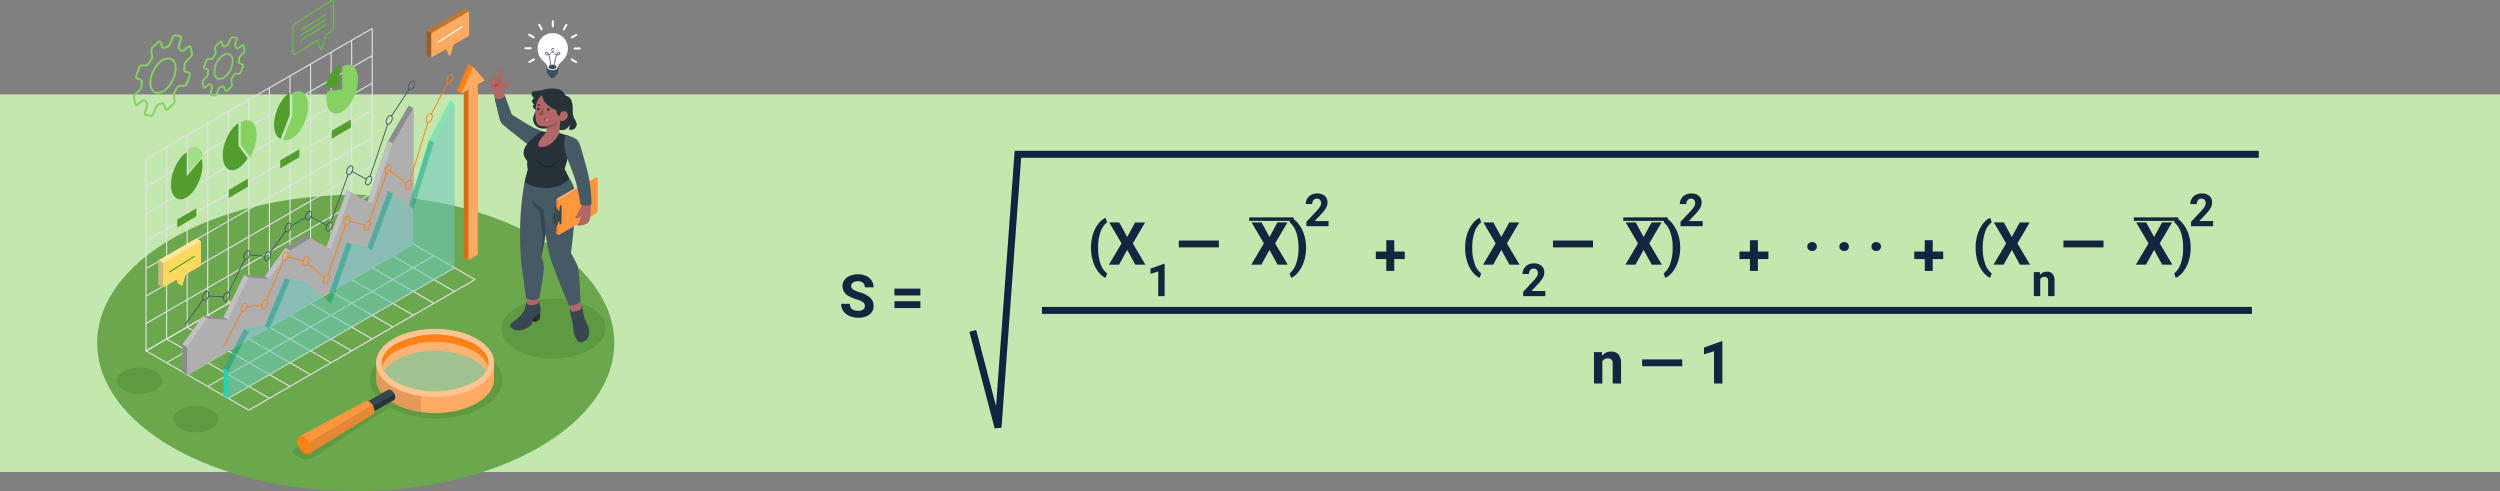 <svg xmlns="http://www.w3.org/2000/svg" width="715" height="140.438" viewBox="0 0 715 140.438">
  <rect x="0" y="0" width="715" height="140.438" fill="#808080" stroke="none"/>
  <g id="Grupo_980854" data-name="Grupo 980854" transform="translate(-705 -13801.075)">
    <path id="Trazado_656383" data-name="Trazado 656383" d="M0,0H715V108H0Z" transform="translate(705 13828.075)" fill="#c2e8b0"/>
    <g id="Floor" transform="translate(732.792 13856.779)">
      <ellipse id="Floor-2" data-name="Floor" cx="73.942" cy="42.367" rx="73.942" ry="42.367" fill="#6ba74d"/>
    </g>
    <g id="Shadows" transform="translate(738.37 13886.431)">
      <ellipse id="Shadow" cx="6.49" cy="3.747" rx="6.49" ry="3.747" transform="translate(0 19.79)" fill="#5f9a42"/>
      <ellipse id="Shadow-2" data-name="Shadow" cx="6.49" cy="3.747" rx="6.49" ry="3.747" transform="translate(16.123 30.782)" fill="#5f9a42"/>
      <path id="Shadow-3" data-name="Shadow" d="M245.116,348.794c-7.382-4.262-19.351-4.262-26.733,0-6.257,3.613-7.208,9.128-2.857,13.321a3.144,3.144,0,0,0-.7.286L191.5,375.865a1.093,1.093,0,0,0,0,2.07l1.46.843a3.684,3.684,0,0,0,3.524-.1l21.72-14.215a2.19,2.19,0,0,0,.25-.2c7.387,4.221,19.3,4.209,26.661-.04C252.5,359.966,252.5,353.056,245.116,348.794Z" transform="translate(-140.366 -333.124)" fill="#5f9a42"/>
      <path id="Shadow-4" data-name="Shadow" d="M409.364,307.577c5.849,3.3,5.908,8.738.131,12.158s-15.2,3.522-21.056.227-5.911-8.738-.131-12.158S403.514,304.282,409.364,307.577Z" transform="translate(-273.992 -305.17)" fill="#5f9a42"/>
    </g>
    <g id="Grid" transform="translate(746.604 13809.043)">
      <g id="Grid-2" data-name="Grid">
        <g id="Grupo_105028" data-name="Grupo 105028">
          <g id="Grupo_105011" data-name="Grupo 105011" transform="translate(0.095 7.812)">
            <rect id="Rectángulo_36747" data-name="Rectángulo 36747" width="74.7" height="0.326" transform="translate(0 37.399) rotate(-30.043)" fill="#e0e0e0"/>
          </g>
          <g id="Grupo_105012" data-name="Grupo 105012" transform="translate(0.095 15.655)">
            <rect id="Rectángulo_36748" data-name="Rectángulo 36748" width="74.7" height="0.326" transform="translate(0 37.396) rotate(-30.041)" fill="#e0e0e0"/>
          </g>
          <g id="Grupo_105013" data-name="Grupo 105013" transform="translate(0.087 23.51)">
            <rect id="Rectángulo_36749" data-name="Rectángulo 36749" width="74.7" height="0.326" transform="translate(0 37.368) rotate(-30.016)" fill="#e0e0e0"/>
          </g>
          <g id="Grupo_105014" data-name="Grupo 105014" transform="translate(0.086 31.353)">
            <rect id="Rectángulo_36750" data-name="Rectángulo 36750" width="74.7" height="0.326" transform="translate(0 37.365) rotate(-30.014)" fill="#e0e0e0"/>
          </g>
          <g id="Grupo_105015" data-name="Grupo 105015" transform="translate(0.087 39.193)">
            <rect id="Rectángulo_36751" data-name="Rectángulo 36751" width="74.7" height="0.326" transform="translate(0 37.368) rotate(-30.016)" fill="#e0e0e0"/>
          </g>
          <g id="Grupo_105016" data-name="Grupo 105016" transform="translate(0.087 47.034)">
            <rect id="Rectángulo_36752" data-name="Rectángulo 36752" width="74.7" height="0.326" transform="translate(0 37.368) rotate(-30.016)" fill="#e0e0e0"/>
          </g>
          <g id="Grupo_105017" data-name="Grupo 105017" transform="translate(5.881 34.118)">
            <rect id="Rectángulo_36753" data-name="Rectángulo 36753" width="0.326" height="54.89" fill="#e0e0e0"/>
          </g>
          <g id="Grupo_105018" data-name="Grupo 105018" transform="translate(11.762 30.722)">
            <rect id="Rectángulo_36754" data-name="Rectángulo 36754" width="0.326" height="54.89" fill="#e0e0e0"/>
          </g>
          <g id="Grupo_105019" data-name="Grupo 105019" transform="translate(17.643 27.327)">
            <rect id="Rectángulo_36755" data-name="Rectángulo 36755" width="0.326" height="54.89" fill="#e0e0e0"/>
          </g>
          <g id="Grupo_105020" data-name="Grupo 105020" transform="translate(23.524 23.931)">
            <rect id="Rectángulo_36756" data-name="Rectángulo 36756" width="0.326" height="54.89" fill="#e0e0e0"/>
          </g>
          <g id="Grupo_105021" data-name="Grupo 105021" transform="translate(29.405 20.536)">
            <rect id="Rectángulo_36757" data-name="Rectángulo 36757" width="0.326" height="54.89" fill="#e0e0e0"/>
          </g>
          <g id="Grupo_105022" data-name="Grupo 105022" transform="translate(35.287 17.14)">
            <rect id="Rectángulo_36758" data-name="Rectángulo 36758" width="0.326" height="54.89" fill="#e0e0e0"/>
          </g>
          <g id="Grupo_105023" data-name="Grupo 105023" transform="translate(41.168 13.745)">
            <rect id="Rectángulo_36759" data-name="Rectángulo 36759" width="0.326" height="54.89" fill="#e0e0e0"/>
          </g>
          <g id="Grupo_105024" data-name="Grupo 105024" transform="translate(47.049 10.349)">
            <rect id="Rectángulo_36760" data-name="Rectángulo 36760" width="0.326" height="54.89" fill="#e0e0e0"/>
          </g>
          <g id="Grupo_105025" data-name="Grupo 105025" transform="translate(52.93 6.954)">
            <rect id="Rectángulo_36761" data-name="Rectángulo 36761" width="0.326" height="54.89" fill="#e0e0e0"/>
          </g>
          <g id="Grupo_105026" data-name="Grupo 105026" transform="translate(58.811 3.558)">
            <rect id="Rectángulo_36762" data-name="Rectángulo 36762" width="0.326" height="54.89" fill="#e0e0e0"/>
          </g>
          <g id="Grupo_105027" data-name="Grupo 105027">
            <path id="Trazado_134674" data-name="Trazado 134674" d="M54.278,146.888a.168.168,0,0,1-.082-.022.164.164,0,0,1-.081-.141V91.862a.163.163,0,0,1,.081-.141l64.692-37.35a.163.163,0,0,1,.245.141v54.863a.163.163,0,0,1-.081.141L54.36,146.866A.168.168,0,0,1,54.278,146.888Zm.163-54.932v54.487l64.366-37.162V54.794Z" transform="translate(-54.115 -54.349)" fill="#e0e0e0"/>
          </g>
        </g>
        <g id="Grupo_105044" data-name="Grupo 105044" transform="translate(0 54.863)">
          <g id="Grupo_105029" data-name="Grupo 105029" transform="translate(5.949 3.394)">
            <rect id="Rectángulo_36763" data-name="Rectángulo 36763" width="74.7" height="0.326" transform="translate(0 37.374) rotate(-30.021)" fill="#e0e0e0"/>
          </g>
          <g id="Grupo_105030" data-name="Grupo 105030" transform="translate(11.829 6.791)">
            <rect id="Rectángulo_36764" data-name="Rectángulo 36764" width="74.7" height="0.326" transform="translate(0 37.371) rotate(-30.018)" fill="#e0e0e0"/>
          </g>
          <g id="Grupo_105031" data-name="Grupo 105031" transform="translate(17.711 10.185)">
            <rect id="Rectángulo_36765" data-name="Rectángulo 36765" width="74.7" height="0.326" transform="translate(0 37.374) rotate(-30.021)" fill="#e0e0e0"/>
          </g>
          <g id="Grupo_105032" data-name="Grupo 105032" transform="translate(23.592 13.58)">
            <rect id="Rectángulo_36766" data-name="Rectángulo 36766" width="74.7" height="0.326" transform="translate(0 37.374) rotate(-30.021)" fill="#e0e0e0"/>
          </g>
          <g id="Grupo_105033" data-name="Grupo 105033" transform="translate(5.963 33.976)">
            <rect id="Rectángulo_36767" data-name="Rectángulo 36767" width="0.326" height="33.954" transform="matrix(0.5, -0.866, 0.866, 0.5, 0, 0.283)" fill="#e0e0e0"/>
          </g>
          <g id="Grupo_105034" data-name="Grupo 105034" transform="translate(11.843 30.581)">
            <rect id="Rectángulo_36768" data-name="Rectángulo 36768" width="0.326" height="33.954" transform="translate(0 0.283) rotate(-60)" fill="#e0e0e0"/>
          </g>
          <g id="Grupo_105035" data-name="Grupo 105035" transform="translate(17.725 27.186)">
            <rect id="Rectángulo_36769" data-name="Rectángulo 36769" width="0.326" height="33.954" transform="translate(0 0.283) rotate(-60)" fill="#e0e0e0"/>
          </g>
          <g id="Grupo_105036" data-name="Grupo 105036" transform="translate(23.606 23.79)">
            <rect id="Rectángulo_36770" data-name="Rectángulo 36770" width="0.326" height="33.954" transform="matrix(0.5, -0.866, 0.866, 0.5, 0, 0.283)" fill="#e0e0e0"/>
          </g>
          <g id="Grupo_105037" data-name="Grupo 105037" transform="translate(29.487 20.394)">
            <rect id="Rectángulo_36771" data-name="Rectángulo 36771" width="0.326" height="33.954" transform="translate(0 0.283) rotate(-60)" fill="#e0e0e0"/>
          </g>
          <g id="Grupo_105038" data-name="Grupo 105038" transform="translate(35.368 16.999)">
            <rect id="Rectángulo_36772" data-name="Rectángulo 36772" width="0.326" height="33.954" transform="translate(0 0.283) rotate(-60)" fill="#e0e0e0"/>
          </g>
          <g id="Grupo_105039" data-name="Grupo 105039" transform="translate(41.249 13.604)">
            <rect id="Rectángulo_36773" data-name="Rectángulo 36773" width="0.326" height="33.954" transform="translate(0 0.283) rotate(-60)" fill="#e0e0e0"/>
          </g>
          <g id="Grupo_105040" data-name="Grupo 105040" transform="translate(47.13 10.208)">
            <rect id="Rectángulo_36774" data-name="Rectángulo 36774" width="0.326" height="33.954" transform="translate(0 0.283) rotate(-60)" fill="#e0e0e0"/>
          </g>
          <g id="Grupo_105041" data-name="Grupo 105041" transform="translate(53.011 6.813)">
            <rect id="Rectángulo_36775" data-name="Rectángulo 36775" width="0.326" height="33.954" transform="translate(0 0.283) rotate(-60)" fill="#e0e0e0"/>
          </g>
          <g id="Grupo_105042" data-name="Grupo 105042" transform="translate(58.892 3.417)">
            <rect id="Rectángulo_36776" data-name="Rectángulo 36776" width="0.326" height="33.954" transform="translate(0 0.283) rotate(-60)" fill="#e0e0e0"/>
          </g>
          <g id="Grupo_105043" data-name="Grupo 105043">
            <path id="Trazado_134675" data-name="Trazado 134675" d="M83.663,286.806a.163.163,0,0,1-.081-.022L54.2,269.819a.164.164,0,0,1,0-.283l64.692-37.35a.163.163,0,0,1,.164,0l29.385,16.965a.164.164,0,0,1,0,.283l-64.692,37.35A.164.164,0,0,1,83.663,286.806ZM54.6,269.678l29.059,16.777,64.366-37.162L118.97,232.516Z" transform="translate(-54.115 -232.165)" fill="#e0e0e0"/>
          </g>
        </g>
      </g>
    </g>
    <g id="Charts" transform="translate(753.915 13819.42)">
      <g id="Charts-2" data-name="Charts">
        <g id="Grupo_105048" data-name="Grupo 105048" transform="translate(0 23.673)">
          <g id="Grupo_105047" data-name="Grupo 105047" transform="translate(0 1.568)">
            <g id="Grupo_105046" data-name="Grupo 105046">
              <g id="Grupo_105045" data-name="Grupo 105045">
                <path id="Trazado_134676" data-name="Trazado 134676" d="M86.8,173.428c0,3.549-2.013,7.671-4.5,9.209s-4.495-.1-4.495-3.641,2.013-7.671,4.495-9.209V176.6l4.278-5.017A7.239,7.239,0,0,1,86.8,173.428Z" transform="translate(-77.812 -169.787)" fill="#529d2e"/>
              </g>
            </g>
          </g>
          <path id="Trazado_134677" data-name="Trazado 134677" d="M98,167.076c-.586-2.214-2.279-3.029-4.277-1.793v6.808Z" transform="translate(-88.815 -164.705)" fill="#a4dc88"/>
        </g>
        <g id="Grupo_105053" data-name="Grupo 105053" transform="translate(14.79 16.045)">
          <g id="Grupo_105051" data-name="Grupo 105051" transform="translate(0 0.855)">
            <g id="Grupo_105050" data-name="Grupo 105050">
              <g id="Grupo_105049" data-name="Grupo 105049">
                <path id="Trazado_134678" data-name="Trazado 134678" d="M130.242,149.18l2.644,3.565a8.525,8.525,0,0,1-2.644,2.86c-2.482,1.538-4.494-.092-4.494-3.641s2.013-7.671,4.494-9.209Z" transform="translate(-125.748 -142.755)" fill="#529d2e"/>
              </g>
            </g>
          </g>
          <g id="Grupo_105052" data-name="Grupo 105052" transform="translate(5.18)">
            <path id="Trazado_134679" data-name="Trazado 134679" d="M145.179,150.55a12.828,12.828,0,0,0,1.853-6.345c0-3.549-2.013-5.179-4.5-3.643v6.425Z" transform="translate(-142.536 -139.984)" fill="#85d161"/>
          </g>
        </g>
        <g id="Grupo_105058" data-name="Grupo 105058" transform="translate(43.936)">
          <g id="Grupo_105056" data-name="Grupo 105056">
            <g id="Grupo_105055" data-name="Grupo 105055">
              <g id="Grupo_105054" data-name="Grupo 105054">
                <path id="Trazado_134680" data-name="Trazado 134680" d="M224.491,87.98v6.425l-4.278.661C220.8,92.127,222.493,89.216,224.491,87.98Z" transform="translate(-220.213 -87.98)" fill="#529d2e"/>
              </g>
            </g>
          </g>
          <g id="Grupo_105057" data-name="Grupo 105057" transform="translate(0.541 0.159)">
            <path id="Trazado_134681" data-name="Trazado 134681" d="M222.184,96.16a10.9,10.9,0,0,0-.219,2.122c0,3.549,2.013,5.179,4.5,3.643s4.5-5.659,4.5-9.207-2.013-5.179-4.5-3.643V95.5Z" transform="translate(-221.965 -88.496)" fill="#85d161"/>
          </g>
        </g>
        <g id="Grupo_105063" data-name="Grupo 105063" transform="translate(29.473 7.733)">
          <g id="Grupo_105061" data-name="Grupo 105061" transform="translate(0 0.373)">
            <g id="Grupo_105060" data-name="Grupo 105060">
              <g id="Grupo_105059" data-name="Grupo 105059">
                <path id="Trazado_134682" data-name="Trazado 134682" d="M177.836,114.255v6.425l-2.642,6.835c-1.124-.474-1.856-1.916-1.856-4.054C173.338,119.914,175.351,115.79,177.836,114.255Z" transform="translate(-173.338 -114.255)" fill="#529d2e"/>
              </g>
            </g>
          </g>
          <g id="Grupo_105062" data-name="Grupo 105062" transform="translate(2.577)">
            <path id="Trazado_134683" data-name="Trazado 134683" d="M181.69,126.882a2.861,2.861,0,0,0,2.643-.409c2.483-1.537,4.5-5.659,4.5-9.207s-2.013-5.179-4.5-3.643v6.426Z" transform="translate(-181.69 -113.045)" fill="#85d161"/>
          </g>
        </g>
        <g id="Grupo_105064" data-name="Grupo 105064" transform="translate(1.779 15.897)">
          <path id="Trazado_134684" data-name="Trazado 134684" d="M83.578,227.12v-2.1a.172.172,0,0,1,.078-.135l5.309-3.1c.043-.025.078,0,.078.045v2.1a.173.173,0,0,1-.078.135l-5.309,3.1C83.613,227.19,83.578,227.17,83.578,227.12Z" transform="translate(-83.578 -196.389)" fill="#529d2e"/>
          <path id="Trazado_134685" data-name="Trazado 134685" d="M131.319,199.7v-2.1a.172.172,0,0,1,.078-.135l5.309-3.1c.043-.025.078,0,.078.045v2.1a.172.172,0,0,1-.078.135l-5.309,3.1C131.354,199.767,131.319,199.747,131.319,199.7Z" transform="translate(-116.589 -177.427)" fill="#529d2e"/>
          <path id="Trazado_134686" data-name="Trazado 134686" d="M179.06,172.274v-2.1a.172.172,0,0,1,.078-.135l5.309-3.1c.043-.025.078,0,.078.045v2.1a.171.171,0,0,1-.078.135l-5.309,3.1C179.095,172.344,179.06,172.324,179.06,172.274Z" transform="translate(-149.6 -158.465)" fill="#529d2e"/>
          <path id="Trazado_134687" data-name="Trazado 134687" d="M226.8,144.851v-2.1a.172.172,0,0,1,.078-.135l5.309-3.1c.043-.025.078,0,.078.045v2.1a.171.171,0,0,1-.078.135l-5.309,3.1C226.836,144.921,226.8,144.9,226.8,144.851Z" transform="translate(-182.611 -139.503)" fill="#529d2e"/>
        </g>
      </g>
      <g id="Graph" transform="translate(3.269 4.693)">
        <g id="Grupo_105065" data-name="Grupo 105065" transform="translate(0 7.12)">
          <path id="Trazado_134688" data-name="Trazado 134688" d="M153.1,126.266l-5.881,10.112-5.881,17.344-5.881-3.219-5.881,16.18-5.881-3.219-5.881,3.524-5.881,8.144-5.881-.426-5.881,12.074-5.881-.333-5.881,8.178v7.841l1.325.765,64.692-37.359V127.031Z" transform="translate(-88.406 -126.266)" fill="#8d8d8d"/>
          <path id="Trazado_134689" data-name="Trazado 134689" d="M92.7,197.105l5.881-8.178,5.881.333,5.881-12.074,5.881.426,5.881-8.144,5.881-3.524,5.881,3.219,5.881-16.18,5.881,3.219,5.881-17.344,5.881-10.112v38.842L92.7,204.947Z" transform="translate(-91.375 -127.981)" fill="#afafaf"/>
          <path id="Trazado_134690" data-name="Trazado 134690" d="M88.406,329.5l1.325.765,5.881-8.178-1.325-.765Z" transform="translate(-88.406 -261.139)" fill="#c1c1c1"/>
          <path id="Trazado_134691" data-name="Trazado 134691" d="M132.409,283.266l1.325.765-5.881,12.074-1.325-.765Z" transform="translate(-114.766 -234.826)" fill="#c1c1c1"/>
          <path id="Trazado_134692" data-name="Trazado 134692" d="M164.651,266.394l1.325.765,5.881-8.144-1.325-.765Z" transform="translate(-141.126 -217.528)" fill="#c1c1c1"/>
          <path id="Trazado_134693" data-name="Trazado 134693" d="M227.715,204.82l1.325.765-5.881,16.18L221.834,221Z" transform="translate(-180.666 -180.583)" fill="#c1c1c1"/>
          <path id="Trazado_134694" data-name="Trazado 134694" d="M265.838,159.04l1.325.765-5.881,17.344-1.325-.765Z" transform="translate(-207.027 -148.928)" fill="#c1c1c1"/>
        </g>
        <g id="Grupo_105090" data-name="Grupo 105090" transform="translate(0.653)">
          <g id="Grupo_105077" data-name="Grupo 105077" transform="translate(0 2.404)">
            <g id="Grupo_105066" data-name="Grupo 105066" transform="translate(59.007)">
              <path id="Trazado_134695" data-name="Trazado 134695" d="M281.9,118.839a.139.139,0,0,1-.076-.023.137.137,0,0,1-.038-.189l5.025-7.583a.136.136,0,1,1,.227.15l-5.025,7.583A.135.135,0,0,1,281.9,118.839Z" transform="translate(-281.767 -110.984)" fill="#455a64"/>
            </g>
            <g id="Grupo_105067" data-name="Grupo 105067" transform="translate(52.892 9.976)">
              <path id="Trazado_134696" data-name="Trazado 134696" d="M262.085,158.417a.137.137,0,0,1-.129-.18l5.028-14.828a.136.136,0,0,1,.258.087l-5.028,14.828A.136.136,0,0,1,262.085,158.417Z" transform="translate(-261.949 -143.316)" fill="#455a64"/>
            </g>
            <g id="Grupo_105068" data-name="Grupo 105068" transform="translate(47.713 23.465)">
              <path id="Trazado_134697" data-name="Trazado 134697" d="M249.389,189.542a.138.138,0,0,1-.065-.017l-4.088-2.234a.136.136,0,0,1,.131-.239l4.088,2.233a.136.136,0,0,1-.065.256Z" transform="translate(-245.165 -187.036)" fill="#455a64"/>
            </g>
            <g id="Grupo_105069" data-name="Grupo 105069" transform="translate(41.623 24.353)">
              <path id="Trazado_134698" data-name="Trazado 134698" d="M225.562,203.862a.138.138,0,0,1-.047-.008.136.136,0,0,1-.081-.174l4.971-13.675a.136.136,0,0,1,.256.093l-4.971,13.675A.136.136,0,0,1,225.562,203.862Z" transform="translate(-225.425 -189.915)" fill="#455a64"/>
            </g>
            <g id="Grupo_105070" data-name="Grupo 105070" transform="translate(35.952 36.426)">
              <path id="Trazado_134699" data-name="Trazado 134699" d="M211.731,231.809a.134.134,0,0,1-.065-.017l-4.552-2.492a.136.136,0,1,1,.131-.238l4.552,2.491a.136.136,0,0,1-.065.256Z" transform="translate(-207.044 -229.044)" fill="#455a64"/>
            </g>
            <g id="Grupo_105071" data-name="Grupo 105071" transform="translate(30.275 36.585)">
              <path id="Trazado_134700" data-name="Trazado 134700" d="M188.78,232.311a.136.136,0,0,1-.07-.253l4.14-2.481a.136.136,0,0,1,.14.234l-4.14,2.481A.134.134,0,0,1,188.78,232.311Z" transform="translate(-188.644 -229.558)" fill="#455a64"/>
            </g>
            <g id="Grupo_105072" data-name="Grupo 105072" transform="translate(24.29 40.555)">
              <path id="Trazado_134701" data-name="Trazado 134701" d="M169.384,248.814a.136.136,0,0,1-.11-.216l4.415-6.115a.136.136,0,0,1,.221.16l-4.416,6.115A.135.135,0,0,1,169.384,248.814Z" transform="translate(-169.248 -242.427)" fill="#455a64"/>
            </g>
            <g id="Grupo_105073" data-name="Grupo 105073" transform="translate(18.438 47.362)">
              <path id="Trazado_134702" data-name="Trazado 134702" d="M154.7,265.072h-.01l-4.282-.31a.136.136,0,0,1-.126-.146.131.131,0,0,1,.145-.126l4.282.31a.136.136,0,0,1-.01.272Z" transform="translate(-150.282 -264.49)" fill="#455a64"/>
            </g>
            <g id="Grupo_105074" data-name="Grupo 105074" transform="translate(12.369 48.534)">
              <path id="Trazado_134703" data-name="Trazado 134703" d="M130.747,278.157a.138.138,0,0,1-.06-.014.136.136,0,0,1-.063-.182l4.675-9.6a.136.136,0,0,1,.245.119l-4.675,9.6A.137.137,0,0,1,130.747,278.157Z" transform="translate(-130.611 -268.287)" fill="#455a64"/>
            </g>
            <g id="Grupo_105075" data-name="Grupo 105075" transform="translate(6.669 59.091)">
              <path id="Trazado_134704" data-name="Trazado 134704" d="M116.559,303.018h-.008l-4.289-.243a.136.136,0,0,1-.128-.144.134.134,0,0,1,.144-.128l4.288.243a.136.136,0,0,1-.008.272Z" transform="translate(-112.134 -302.503)" fill="#455a64"/>
            </g>
            <g id="Grupo_105076" data-name="Grupo 105076" transform="translate(0 60.081)">
              <path id="Trazado_134705" data-name="Trazado 134705" d="M90.657,313.127a.139.139,0,0,1-.08-.026.137.137,0,0,1-.031-.19l5.137-7.144a.136.136,0,1,1,.221.159l-5.137,7.144A.137.137,0,0,1,90.657,313.127Z" transform="translate(-90.521 -305.711)" fill="#455a64"/>
            </g>
          </g>
          <g id="Grupo_105089" data-name="Grupo 105089" transform="translate(5.008)">
            <g id="Grupo_105078" data-name="Grupo 105078" transform="translate(0 60.182)">
              <path id="Trazado_134706" data-name="Trazado 134706" d="M107.415,301.056a.576.576,0,0,1-.292-.077.905.905,0,0,1-.37-.824,2.21,2.21,0,0,1,.941-1.786.691.691,0,0,1,.707-.046.9.9,0,0,1,.37.823,2.21,2.21,0,0,1-.941,1.785A.84.84,0,0,1,107.415,301.056Zm.693-2.537a.578.578,0,0,0-.278.087,1.943,1.943,0,0,0-.8,1.55.653.653,0,0,0,.234.588.439.439,0,0,0,.435-.046,1.943,1.943,0,0,0,.8-1.55.654.654,0,0,0-.234-.588A.311.311,0,0,0,108.108,298.518Z" transform="translate(-106.753 -298.246)" fill="#455a64"/>
            </g>
            <g id="Grupo_105079" data-name="Grupo 105079" transform="translate(11.762 48.478)">
              <path id="Trazado_134707" data-name="Trazado 134707" d="M145.537,263.123a.576.576,0,0,1-.292-.077.906.906,0,0,1-.37-.823,2.211,2.211,0,0,1,.941-1.786.691.691,0,0,1,.707-.046.905.905,0,0,1,.37.824,2.209,2.209,0,0,1-.941,1.785A.835.835,0,0,1,145.537,263.123Zm.693-2.537a.578.578,0,0,0-.278.087,1.944,1.944,0,0,0-.8,1.55.655.655,0,0,0,.234.588.441.441,0,0,0,.435-.046,1.943,1.943,0,0,0,.8-1.55.654.654,0,0,0-.234-.588A.308.308,0,0,0,146.23,260.586Z" transform="translate(-144.875 -260.314)" fill="#455a64"/>
            </g>
            <g id="Grupo_105080" data-name="Grupo 105080" transform="translate(5.881 60.453)">
              <path id="Trazado_134708" data-name="Trazado 134708" d="M126.476,301.936a.577.577,0,0,1-.292-.077.906.906,0,0,1-.37-.824,2.21,2.21,0,0,1,.941-1.785.69.69,0,0,1,.707-.046.906.906,0,0,1,.37.823,2.209,2.209,0,0,1-.941,1.785A.835.835,0,0,1,126.476,301.936Zm.694-2.538a.578.578,0,0,0-.278.087,1.944,1.944,0,0,0-.8,1.55.654.654,0,0,0,.233.588.441.441,0,0,0,.435-.046,1.944,1.944,0,0,0,.8-1.55.653.653,0,0,0-.234-.588A.308.308,0,0,0,127.169,299.4Z" transform="translate(-125.814 -299.126)" fill="#455a64"/>
            </g>
            <g id="Grupo_105081" data-name="Grupo 105081" transform="translate(17.643 48.797)">
              <path id="Trazado_134709" data-name="Trazado 134709" d="M164.6,264.157a.579.579,0,0,1-.293-.077.906.906,0,0,1-.37-.823,2.209,2.209,0,0,1,.941-1.785.691.691,0,0,1,.707-.046.907.907,0,0,1,.37.824,2.21,2.21,0,0,1-.941,1.785A.836.836,0,0,1,164.6,264.157Zm.693-2.538a.58.58,0,0,0-.278.087,1.943,1.943,0,0,0-.8,1.55.653.653,0,0,0,.234.588.441.441,0,0,0,.435-.046,1.945,1.945,0,0,0,.8-1.55.653.653,0,0,0-.234-.588A.308.308,0,0,0,165.291,261.619Z" transform="translate(-163.936 -261.347)" fill="#455a64"/>
            </g>
            <g id="Grupo_105082" data-name="Grupo 105082" transform="translate(23.524 40.593)">
              <path id="Trazado_134710" data-name="Trazado 134710" d="M183.66,237.567a.576.576,0,0,1-.292-.077.906.906,0,0,1-.37-.824,2.209,2.209,0,0,1,.941-1.786.69.69,0,0,1,.707-.046.906.906,0,0,1,.37.824,2.21,2.21,0,0,1-.941,1.786A.836.836,0,0,1,183.66,237.567Zm.693-2.538a.579.579,0,0,0-.278.087,1.944,1.944,0,0,0-.8,1.55.654.654,0,0,0,.234.588.442.442,0,0,0,.435-.046,1.944,1.944,0,0,0,.8-1.55.654.654,0,0,0-.234-.588A.311.311,0,0,0,184.353,235.029Z" transform="translate(-182.998 -234.757)" fill="#455a64"/>
            </g>
            <g id="Grupo_105083" data-name="Grupo 105083" transform="translate(29.406 37.198)">
              <path id="Trazado_134711" data-name="Trazado 134711" d="M202.721,226.562a.579.579,0,0,1-.292-.077.906.906,0,0,1-.37-.824,2.211,2.211,0,0,1,.941-1.786.692.692,0,0,1,.707-.046.906.906,0,0,1,.37.824,2.209,2.209,0,0,1-.941,1.785A.835.835,0,0,1,202.721,226.562Zm.694-2.537a.578.578,0,0,0-.278.087,1.944,1.944,0,0,0-.8,1.55.653.653,0,0,0,.234.588A.441.441,0,0,0,203,226.2a1.945,1.945,0,0,0,.8-1.55.653.653,0,0,0-.234-.588A.308.308,0,0,0,203.414,224.024Z" transform="translate(-202.059 -223.752)" fill="#455a64"/>
            </g>
            <g id="Grupo_105084" data-name="Grupo 105084" transform="translate(35.287 40.417)">
              <path id="Trazado_134712" data-name="Trazado 134712" d="M221.782,237a.576.576,0,0,1-.292-.077.906.906,0,0,1-.37-.824,2.209,2.209,0,0,1,.941-1.786.691.691,0,0,1,.707-.046.906.906,0,0,1,.37.824,2.21,2.21,0,0,1-.941,1.786A.839.839,0,0,1,221.782,237Zm.693-2.538a.578.578,0,0,0-.278.087,1.973,1.973,0,0,0-.8,1.55.653.653,0,0,0,.234.588.442.442,0,0,0,.435-.046,1.944,1.944,0,0,0,.8-1.55.653.653,0,0,0-.234-.588A.308.308,0,0,0,222.475,234.459Z" transform="translate(-221.12 -234.187)" fill="#455a64"/>
            </g>
            <g id="Grupo_105085" data-name="Grupo 105085" transform="translate(41.168 24.237)">
              <path id="Trazado_134713" data-name="Trazado 134713" d="M240.843,184.554a.577.577,0,0,1-.292-.077.906.906,0,0,1-.37-.824,2.21,2.21,0,0,1,.941-1.786.69.69,0,0,1,.707-.046.907.907,0,0,1,.37.824,2.209,2.209,0,0,1-.941,1.786A.839.839,0,0,1,240.843,184.554Zm.693-2.537a.579.579,0,0,0-.278.087,1.944,1.944,0,0,0-.8,1.55.653.653,0,0,0,.234.588.442.442,0,0,0,.435-.046,1.944,1.944,0,0,0,.8-1.55.654.654,0,0,0-.233-.588A.308.308,0,0,0,241.536,182.017Z" transform="translate(-240.181 -181.744)" fill="#455a64"/>
            </g>
            <g id="Grupo_105086" data-name="Grupo 105086" transform="translate(46.584 27.197)">
              <path id="Trazado_134714" data-name="Trazado 134714" d="M258.4,194.15a.578.578,0,0,1-.292-.077.907.907,0,0,1-.37-.824,2.21,2.21,0,0,1,.941-1.786.689.689,0,0,1,.707-.046.905.905,0,0,1,.37.824,2.21,2.21,0,0,1-.941,1.786A.835.835,0,0,1,258.4,194.15Zm.693-2.538a.58.58,0,0,0-.278.087,1.944,1.944,0,0,0-.8,1.55.654.654,0,0,0,.233.588.441.441,0,0,0,.435-.046,1.944,1.944,0,0,0,.8-1.55.653.653,0,0,0-.234-.588A.308.308,0,0,0,259.092,191.612Z" transform="translate(-257.737 -191.34)" fill="#455a64"/>
            </g>
            <g id="Grupo_105087" data-name="Grupo 105087" transform="translate(52.465 9.853)">
              <path id="Trazado_134715" data-name="Trazado 134715" d="M277.46,137.937a.58.58,0,0,1-.292-.077.907.907,0,0,1-.37-.823,2.21,2.21,0,0,1,.941-1.786.691.691,0,0,1,.707-.046.906.906,0,0,1,.37.824,2.21,2.21,0,0,1-.941,1.786A.837.837,0,0,1,277.46,137.937Zm.693-2.538a.579.579,0,0,0-.278.087,1.944,1.944,0,0,0-.8,1.55.654.654,0,0,0,.234.588.44.44,0,0,0,.435-.046,1.973,1.973,0,0,0,.8-1.55.653.653,0,0,0-.234-.588A.308.308,0,0,0,278.153,135.4Z" transform="translate(-276.798 -135.127)" fill="#455a64"/>
            </g>
            <g id="Grupo_105088" data-name="Grupo 105088" transform="translate(58.811)">
              <path id="Trazado_134716" data-name="Trazado 134716" d="M298.027,106a.578.578,0,0,1-.292-.077.907.907,0,0,1-.37-.824,2.209,2.209,0,0,1,.941-1.786.691.691,0,0,1,.708-.046.908.908,0,0,1,.37.824,2.21,2.21,0,0,1-.941,1.786A.835.835,0,0,1,298.027,106Zm.693-2.538a.578.578,0,0,0-.278.087,1.943,1.943,0,0,0-.8,1.55.654.654,0,0,0,.234.588.439.439,0,0,0,.435-.046,1.944,1.944,0,0,0,.8-1.55.653.653,0,0,0-.234-.588A.308.308,0,0,0,298.72,103.463Z" transform="translate(-297.365 -103.191)" fill="#455a64"/>
            </g>
          </g>
        </g>
      </g>
      <g id="Graph-2" data-name="Graph" transform="translate(14.895 2.831)">
        <g id="Grupo_105115" data-name="Grupo 105115">
          <g id="Grupo_105102" data-name="Grupo 105102" transform="translate(0 2.448)">
            <g id="Grupo_105091" data-name="Grupo 105091" transform="translate(59.428)">
              <path id="Trazado_134717" data-name="Trazado 134717" d="M318.835,114.242a.137.137,0,0,1-.121-.2l4.647-8.878a.136.136,0,1,1,.241.126l-4.647,8.878A.137.137,0,0,1,318.835,114.242Z" transform="translate(-318.699 -105.091)" fill="#fc8116"/>
            </g>
            <g id="Grupo_105092" data-name="Grupo 105092" transform="translate(53.32 11.323)">
              <path id="Trazado_134718" data-name="Trazado 134718" d="M299.037,158.609a.139.139,0,0,1-.04-.006.137.137,0,0,1-.09-.17l5.1-16.548a.136.136,0,0,1,.26.08l-5.1,16.548A.136.136,0,0,1,299.037,158.609Z" transform="translate(-298.901 -141.789)" fill="#fc8116"/>
            </g>
            <g id="Grupo_105093" data-name="Grupo 105093" transform="translate(47.666 25.156)">
              <path id="Trazado_134719" data-name="Trazado 134719" d="M285.36,190.41a.135.135,0,0,1-.082-.027l-4.647-3.513a.136.136,0,1,1,.164-.217l4.647,3.513a.136.136,0,0,1-.082.245Z" transform="translate(-280.577 -186.625)" fill="#fc8116"/>
            </g>
            <g id="Grupo_105094" data-name="Grupo 105094" transform="translate(41.625 25.943)">
              <path id="Trazado_134720" data-name="Trazado 134720" d="M261.133,203.07a.136.136,0,0,1-.128-.183l4.967-13.624a.136.136,0,0,1,.256.093l-4.967,13.624A.135.135,0,0,1,261.133,203.07Z" transform="translate(-260.997 -189.174)" fill="#fc8116"/>
            </g>
            <g id="Grupo_105095" data-name="Grupo 105095" transform="translate(36.026 39.511)">
              <path id="Trazado_134721" data-name="Trazado 134721" d="M247.389,234.543a.124.124,0,0,1-.033,0l-4.4-1.121a.136.136,0,1,1,.067-.263l4.4,1.121a.136.136,0,0,1-.033.268Z" transform="translate(-242.851 -233.149)" fill="#fc8116"/>
            </g>
            <g id="Grupo_105096" data-name="Grupo 105096" transform="translate(29.884 40.578)">
              <path id="Trazado_134722" data-name="Trazado 134722" d="M223.081,251.175a.139.139,0,0,1-.044-.007.137.137,0,0,1-.084-.173l4.966-14.294a.136.136,0,0,1,.257.089l-4.966,14.294A.136.136,0,0,1,223.081,251.175Z" transform="translate(-222.944 -236.608)" fill="#fc8116"/>
            </g>
            <g id="Grupo_105097" data-name="Grupo 105097" transform="translate(24.082 51.504)">
              <path id="Trazado_134723" data-name="Trazado 134723" d="M208.967,276.474a.136.136,0,0,1-.091-.035l-4.691-4.183a.136.136,0,1,1,.181-.2l4.691,4.183a.136.136,0,0,1-.09.238Z" transform="translate(-204.139 -272.019)" fill="#fc8116"/>
            </g>
            <g id="Grupo_105098" data-name="Grupo 105098" transform="translate(18.394 49.7)">
              <path id="Trazado_134724" data-name="Trazado 134724" d="M190.206,267.558a.136.136,0,0,1-.033,0l-4.368-1.112a.136.136,0,1,1,.067-.264l4.368,1.113a.136.136,0,0,1-.034.268Z" transform="translate(-185.703 -266.173)" fill="#fc8116"/>
            </g>
            <g id="Grupo_105099" data-name="Grupo 105099" transform="translate(12.306 50.769)">
              <path id="Trazado_134725" data-name="Trazado 134725" d="M166.109,281.207a.136.136,0,0,1-.126-.189l4.8-11.295a.136.136,0,1,1,.251.106l-4.8,11.295A.136.136,0,0,1,166.109,281.207Z" transform="translate(-165.972 -269.64)" fill="#fc8116"/>
            </g>
            <g id="Grupo_105100" data-name="Grupo 105100" transform="translate(6.709 63.458)">
              <path id="Trazado_134726" data-name="Trazado 134726" d="M147.967,311.607a.136.136,0,0,1-.018-.271l4.213-.571a.139.139,0,0,1,.153.117.137.137,0,0,1-.117.153l-4.212.571Z" transform="translate(-147.831 -310.764)" fill="#fc8116"/>
            </g>
            <g id="Grupo_105101" data-name="Grupo 105101" transform="translate(0 65.32)">
              <path id="Trazado_134727" data-name="Trazado 134727" d="M126.223,327.13a.134.134,0,0,1-.063-.016.136.136,0,0,1-.058-.184l5.264-10.057a.136.136,0,1,1,.241.126l-5.264,10.057A.135.135,0,0,1,126.223,327.13Z" transform="translate(-126.087 -316.8)" fill="#fc8116"/>
            </g>
          </g>
          <g id="Grupo_105114" data-name="Grupo 105114" transform="translate(5.008)">
            <g id="Grupo_105103" data-name="Grupo 105103" transform="translate(0 65.321)">
              <path id="Trazado_134728" data-name="Trazado 134728" d="M142.981,311.675a.576.576,0,0,1-.292-.077.906.906,0,0,1-.37-.824,2.21,2.21,0,0,1,.941-1.785.691.691,0,0,1,.707-.046.906.906,0,0,1,.37.824,2.21,2.21,0,0,1-.941,1.785A.838.838,0,0,1,142.981,311.675Zm.693-2.537a.578.578,0,0,0-.278.087,1.944,1.944,0,0,0-.8,1.55.654.654,0,0,0,.233.588.441.441,0,0,0,.435-.046,1.944,1.944,0,0,0,.8-1.55.654.654,0,0,0-.234-.588A.31.31,0,0,0,143.674,309.138Z" transform="translate(-142.319 -308.866)" fill="#fc8116"/>
            </g>
            <g id="Grupo_105104" data-name="Grupo 105104" transform="translate(11.762 50.726)">
              <path id="Trazado_134729" data-name="Trazado 134729" d="M181.1,264.373a.577.577,0,0,1-.292-.077.907.907,0,0,1-.37-.824,2.21,2.21,0,0,1,.941-1.785.692.692,0,0,1,.707-.046.906.906,0,0,1,.37.823,2.209,2.209,0,0,1-.941,1.786A.836.836,0,0,1,181.1,264.373Zm.693-2.538a.582.582,0,0,0-.278.087,1.944,1.944,0,0,0-.8,1.55.654.654,0,0,0,.234.588.441.441,0,0,0,.435-.046,1.943,1.943,0,0,0,.8-1.55.652.652,0,0,0-.234-.588A.308.308,0,0,0,181.8,261.836Z" transform="translate(-180.441 -261.564)" fill="#fc8116"/>
            </g>
            <g id="Grupo_105105" data-name="Grupo 105105" transform="translate(5.881 64.462)">
              <path id="Trazado_134730" data-name="Trazado 134730" d="M162.042,308.892a.578.578,0,0,1-.292-.077.907.907,0,0,1-.37-.824,2.21,2.21,0,0,1,.941-1.785.689.689,0,0,1,.707-.046.906.906,0,0,1,.37.824,2.209,2.209,0,0,1-.941,1.785A.839.839,0,0,1,162.042,308.892Zm.693-2.538a.578.578,0,0,0-.278.087,1.975,1.975,0,0,0-.8,1.55.654.654,0,0,0,.234.588.439.439,0,0,0,.435-.046,1.973,1.973,0,0,0,.8-1.55.654.654,0,0,0-.234-.588A.311.311,0,0,0,162.735,306.354Z" transform="translate(-161.38 -306.082)" fill="#fc8116"/>
            </g>
            <g id="Grupo_105106" data-name="Grupo 105106" transform="translate(17.643 52.117)">
              <path id="Trazado_134731" data-name="Trazado 134731" d="M200.164,268.881a.576.576,0,0,1-.292-.077.906.906,0,0,1-.37-.824,2.209,2.209,0,0,1,.941-1.786.69.69,0,0,1,.707-.046.906.906,0,0,1,.37.824,2.211,2.211,0,0,1-.941,1.785A.835.835,0,0,1,200.164,268.881Zm.693-2.537a.578.578,0,0,0-.278.087,1.972,1.972,0,0,0-.8,1.55.655.655,0,0,0,.234.588.441.441,0,0,0,.435-.046,1.944,1.944,0,0,0,.8-1.55.654.654,0,0,0-.234-.588A.308.308,0,0,0,200.857,266.344Z" transform="translate(-199.502 -266.072)" fill="#fc8116"/>
            </g>
            <g id="Grupo_105107" data-name="Grupo 105107" transform="translate(23.524 57.301)">
              <path id="Trazado_134732" data-name="Trazado 134732" d="M219.226,285.683a.578.578,0,0,1-.292-.077.906.906,0,0,1-.37-.824A2.209,2.209,0,0,1,219.5,283a.69.69,0,0,1,.707-.046.907.907,0,0,1,.37.823,2.211,2.211,0,0,1-.941,1.786A.838.838,0,0,1,219.226,285.683Zm.693-2.538a.577.577,0,0,0-.278.087,1.973,1.973,0,0,0-.8,1.55.653.653,0,0,0,.233.588.441.441,0,0,0,.435-.046,1.944,1.944,0,0,0,.8-1.55.654.654,0,0,0-.234-.588A.307.307,0,0,0,219.919,283.145Z" transform="translate(-218.564 -282.873)" fill="#fc8116"/>
            </g>
            <g id="Grupo_105108" data-name="Grupo 105108" transform="translate(29.405 40.502)">
              <path id="Trazado_134733" data-name="Trazado 134733" d="M238.286,231.236a.576.576,0,0,1-.292-.077.905.905,0,0,1-.37-.824,2.21,2.21,0,0,1,.941-1.786.692.692,0,0,1,.708-.046.907.907,0,0,1,.37.824,2.21,2.21,0,0,1-.941,1.786A.836.836,0,0,1,238.286,231.236Zm.693-2.537a.578.578,0,0,0-.278.087,1.974,1.974,0,0,0-.8,1.55.654.654,0,0,0,.234.588.441.441,0,0,0,.435-.046,1.973,1.973,0,0,0,.8-1.55.654.654,0,0,0-.234-.588A.308.308,0,0,0,238.979,228.7Z" transform="translate(-237.624 -228.426)" fill="#fc8116"/>
            </g>
            <g id="Grupo_105109" data-name="Grupo 105109" transform="translate(35.287 42)">
              <path id="Trazado_134734" data-name="Trazado 134734" d="M257.348,236.09a.582.582,0,0,1-.293-.077.907.907,0,0,1-.37-.824,2.209,2.209,0,0,1,.941-1.786.69.69,0,0,1,.707-.046.906.906,0,0,1,.37.824,2.21,2.21,0,0,1-.941,1.786A.835.835,0,0,1,257.348,236.09Zm.693-2.537a.579.579,0,0,0-.278.087,1.944,1.944,0,0,0-.8,1.55.653.653,0,0,0,.234.588.44.44,0,0,0,.435-.046,1.945,1.945,0,0,0,.8-1.55.653.653,0,0,0-.234-.588A.311.311,0,0,0,258.041,233.553Z" transform="translate(-256.686 -233.281)" fill="#fc8116"/>
            </g>
            <g id="Grupo_105110" data-name="Grupo 105110" transform="translate(41.167 25.869)">
              <path id="Trazado_134735" data-name="Trazado 134735" d="M276.408,183.81a.578.578,0,0,1-.292-.077.906.906,0,0,1-.37-.823,2.21,2.21,0,0,1,.941-1.786.69.69,0,0,1,.707-.046.906.906,0,0,1,.37.824,2.21,2.21,0,0,1-.941,1.786A.835.835,0,0,1,276.408,183.81Zm.693-2.538a.579.579,0,0,0-.278.087,1.974,1.974,0,0,0-.8,1.55.654.654,0,0,0,.234.588.44.44,0,0,0,.435-.046,1.973,1.973,0,0,0,.8-1.55.653.653,0,0,0-.234-.588A.308.308,0,0,0,277.1,181.272Z" transform="translate(-275.746 -181)" fill="#fc8116"/>
            </g>
            <g id="Grupo_105111" data-name="Grupo 105111" transform="translate(47.049 30.315)">
              <path id="Trazado_134736" data-name="Trazado 134736" d="M295.47,198.22a.58.58,0,0,1-.292-.077.907.907,0,0,1-.37-.824,2.21,2.21,0,0,1,.941-1.786.69.69,0,0,1,.707-.046.906.906,0,0,1,.37.824,2.21,2.21,0,0,1-.941,1.786A.836.836,0,0,1,295.47,198.22Zm.694-2.538a.579.579,0,0,0-.278.087,1.944,1.944,0,0,0-.8,1.55.653.653,0,0,0,.234.588.44.44,0,0,0,.435-.046,1.945,1.945,0,0,0,.8-1.55.653.653,0,0,0-.234-.588A.307.307,0,0,0,296.163,195.682Z" transform="translate(-294.808 -195.41)" fill="#fc8116"/>
            </g>
            <g id="Grupo_105112" data-name="Grupo 105112" transform="translate(52.93 11.237)">
              <path id="Trazado_134737" data-name="Trazado 134737" d="M314.532,136.385a.581.581,0,0,1-.292-.077.906.906,0,0,1-.37-.824,2.208,2.208,0,0,1,.941-1.786.689.689,0,0,1,.707-.046.906.906,0,0,1,.37.824,2.21,2.21,0,0,1-.941,1.786A.835.835,0,0,1,314.532,136.385Zm.693-2.537a.579.579,0,0,0-.278.087,1.944,1.944,0,0,0-.8,1.55.653.653,0,0,0,.234.588.44.44,0,0,0,.435-.046,1.944,1.944,0,0,0,.8-1.55.654.654,0,0,0-.234-.588A.311.311,0,0,0,315.225,133.848Z" transform="translate(-313.87 -133.576)" fill="#fc8116"/>
            </g>
            <g id="Grupo_105113" data-name="Grupo 105113" transform="translate(58.811)">
              <path id="Trazado_134738" data-name="Trazado 134738" d="M333.592,99.965a.582.582,0,0,1-.292-.077.907.907,0,0,1-.37-.824,2.209,2.209,0,0,1,.941-1.786.69.69,0,0,1,.707-.046.906.906,0,0,1,.37.824,2.21,2.21,0,0,1-.941,1.786A.835.835,0,0,1,333.592,99.965Zm.693-2.537a.58.58,0,0,0-.278.087,1.944,1.944,0,0,0-.8,1.55.653.653,0,0,0,.234.588.439.439,0,0,0,.435-.046,1.945,1.945,0,0,0,.8-1.55.654.654,0,0,0-.233-.588A.312.312,0,0,0,334.285,97.428Z" transform="translate(-332.93 -97.156)" fill="#fc8116"/>
            </g>
          </g>
        </g>
        <g id="Grupo_105116" data-name="Grupo 105116" transform="translate(0.136 7.575)">
          <path id="Trazado_134739" data-name="Trazado 134739" d="M191.22,121.707l-5.881,11.237-5.822,18.886-4.616-3.489-1.325-.765-5.881,16.13-5.881-1.5-5.771,16.61-4.667-4.161-1.325-.765-5.881-1.5L138.29,186.23l-5.881.8-5.881,11.237v7.841l1.325.765,64.692-37.35V122.472Z" transform="translate(-126.528 -121.707)" fill="#27debf" opacity="0.4"/>
          <path id="Trazado_134740" data-name="Trazado 134740" d="M130.822,200.743l5.881-11.237,5.881-.8,5.881-13.835,5.881,1.5,5.881,5.244,5.881-16.928,5.881,1.5,5.881-16.13,5.881,4.446,5.881-19.078,5.881-11.237v47.049l-64.692,37.35Z" transform="translate(-129.497 -123.421)" fill="#b5b5b5" opacity="0.3"/>
          <path id="Trazado_134741" data-name="Trazado 134741" d="M126.528,369.836l1.325.765v7.841l-1.325-.765Z" transform="translate(-126.528 -293.279)" fill="#27debf"/>
          <path id="Trazado_134742" data-name="Trazado 134742" d="M126.528,369.836l1.325.765v7.841l-1.325-.765Z" transform="translate(-126.528 -293.279)" opacity="0.05"/>
          <path id="Trazado_134743" data-name="Trazado 134743" d="M164.65,299.826l1.325.765,5.881-13.835-1.325-.765Z" transform="translate(-152.888 -235.303)" fill="#27debf" opacity="0.3"/>
          <path id="Trazado_134744" data-name="Trazado 134744" d="M164.65,299.826l1.325.765,5.881-13.835-1.325-.765Z" transform="translate(-152.888 -235.303)" opacity="0.15"/>
          <path id="Trazado_134745" data-name="Trazado 134745" d="M132.409,333.416l1.325.765-5.881,11.237-1.325-.765Z" transform="translate(-126.528 -268.096)" fill="#27debf" opacity="0.3"/>
          <path id="Trazado_134746" data-name="Trazado 134746" d="M132.409,333.416l1.325.765-5.881,11.237-1.325-.765Z" transform="translate(-126.528 -268.096)" opacity="0.15"/>
          <path id="Trazado_134747" data-name="Trazado 134747" d="M229.287,253.741l-1.325-.765-5.771,16.61,1.214,1.083Z" transform="translate(-192.676 -212.475)" fill="#27debf" opacity="0.3"/>
          <path id="Trazado_134748" data-name="Trazado 134748" d="M229.287,253.741l-1.325-.765-5.771,16.61,1.214,1.083Z" transform="translate(-192.676 -212.475)" opacity="0.15"/>
          <path id="Trazado_134749" data-name="Trazado 134749" d="M259.956,221.682l1.325.765,5.881-16.13-1.325-.765Z" transform="translate(-218.788 -179.682)" fill="#27debf" opacity="0.3"/>
          <path id="Trazado_134750" data-name="Trazado 134750" d="M259.956,221.682l1.325.765,5.881-16.13-1.325-.765Z" transform="translate(-218.788 -179.682)" opacity="0.15"/>
          <path id="Trazado_134751" data-name="Trazado 134751" d="M305.417,158.892l-1.325-.765-5.822,18.886,1.266.957Z" transform="translate(-245.281 -146.89)" fill="#27debf" opacity="0.3"/>
          <path id="Trazado_134752" data-name="Trazado 134752" d="M305.417,158.892l-1.325-.765-5.822,18.886,1.266.957Z" transform="translate(-245.281 -146.89)" opacity="0.15"/>
        </g>
      </g>
    </g>
    <g id="Arrow" transform="translate(835.655 13819.449)">
      <g id="Arrow-2" data-name="Arrow" transform="translate(0 0)">
        <path id="Trazado_134753" data-name="Trazado 134753" d="M347.373,88.84l-1.325-.765-3.312,7.648,1.325.765.663-.383v47.241l1.325.765,2.649-1.53V93.811l1.987-1.147Z" transform="translate(-342.737 -88.075)" fill="#fc8116"/>
        <path id="Trazado_134754" data-name="Trazado 134754" d="M353.654,94.378l-3.312-3.824L347.03,98.2l1.987-1.147v48.77l2.649-1.53V95.525Z" transform="translate(-345.706 -89.789)" fill="#fdab64"/>
        <path id="Trazado_134756" data-name="Trazado 134756" d="M349.178,159.629l1.325.765v-48.77l-1.325.765Z" transform="translate(-347.191 -104.358)" opacity="0.15"/>
      </g>
    </g>
    <g id="Magnifying_glass" data-name="Magnifying glass" transform="translate(790.034 13895.134)">
      <g id="Glass" transform="translate(0)">
        <g id="Grupo_105118" data-name="Grupo 105118" transform="translate(22.527)">
          <path id="Trazado_134757" data-name="Trazado 134757" d="M301.633,343.118c0-2.493-1.647-4.986-4.941-6.888-6.589-3.8-17.271-3.8-23.859,0-3.294,1.9-4.942,4.395-4.942,6.888h0v4.592c0,2.493,1.647,4.986,4.942,6.887,6.589,3.8,17.27,3.8,23.859,0,3.294-1.9,4.941-4.395,4.941-6.887v-4.592Zm-27.985-5.474a24.761,24.761,0,0,1,22.227,0c2.661,1.536,4.125,3.48,4.125,5.475s-1.465,3.938-4.125,5.474a24.758,24.758,0,0,1-22.227,0c-2.66-1.536-4.125-3.48-4.125-5.474S270.987,339.18,273.648,337.644Z" transform="translate(-267.89 -333.378)" fill="#fdab64"/>
          <path id="Trazado_134758" data-name="Trazado 134758" d="M272.829,350.006c6.588,3.8,17.27,3.8,23.859,0s6.589-9.971,0-13.775-17.27-3.8-23.859,0S266.241,346.2,272.829,350.006Zm-3.31-6.887c0-1.994,1.465-3.939,4.125-5.475a24.761,24.761,0,0,1,22.227,0c2.661,1.536,4.125,3.48,4.125,5.475s-1.465,3.938-4.125,5.474a24.758,24.758,0,0,1-22.227,0C270.985,347.057,269.52,345.113,269.52,343.119Z" transform="translate(-267.888 -333.378)" fill="#fff" opacity="0.3"/>
          <g id="Grupo_105117" data-name="Grupo 105117" transform="translate(1.63 1.631)">
            <path id="Trazado_134759" data-name="Trazado 134759" d="M273.172,346.774a4.527,4.527,0,0,0,.659,2.3,9.193,9.193,0,0,1,3.469-3.178,24.735,24.735,0,0,1,22.225,0A9.231,9.231,0,0,1,303,349.071a4.553,4.553,0,0,0,.656-2.3c0-1.994-1.465-3.938-4.128-5.476a24.766,24.766,0,0,0-22.225,0C274.637,342.835,273.172,344.78,273.172,346.774Z" transform="translate(-273.172 -338.665)" fill="#fc8116"/>
          </g>
          <path id="Trazado_134761" data-name="Trazado 134761" d="M277.606,348.038a24.761,24.761,0,0,1,22.227,0c2.2,1.267,3.574,2.813,3.99,4.435-.416,1.622-1.795,3.168-3.99,4.435a24.758,24.758,0,0,1-22.227,0c-2.195-1.267-3.574-2.813-3.99-4.435C274.032,350.851,275.41,349.306,277.606,348.038Z" transform="translate(-271.849 -341.694)" fill="#fff" opacity="0.4"/>
          <path id="Trazado_134762" data-name="Trazado 134762" d="M280.784,371.044v4.588a22.094,22.094,0,0,1-7.952-2.578c-3.3-1.9-4.943-4.4-4.943-6.888v-4.591a5.806,5.806,0,0,1,.2-1.5h0c-.8,2.966.78,6.105,4.738,8.393A22.157,22.157,0,0,0,280.784,371.044Z" transform="translate(-267.888 -351.835)" opacity="0.1"/>
        </g>
        <g id="Grupo_105122" data-name="Grupo 105122" transform="translate(0 17.335)">
          <g id="Grupo_105119" data-name="Grupo 105119" transform="translate(19.931)">
            <path id="Trazado_134763" data-name="Trazado 134763" d="M267.514,391.779a2.613,2.613,0,0,0-1.174-2.052.832.832,0,0,0-.832-.087h0l0,0h0l-5.679,3.241,0,0h0a.832.832,0,0,0-.346.761,2.612,2.612,0,0,0,1.174,2.052.83.83,0,0,0,.836.086h0l5.678-3.24h0A.828.828,0,0,0,267.514,391.779Z" transform="translate(-259.474 -389.563)" fill="#37474f"/>
            <path id="Trazado_134764" data-name="Trazado 134764" d="M268.317,395.526a.828.828,0,0,0,.353-.765,2.25,2.25,0,0,0-.2-.885l-7.323,4.188a2.242,2.242,0,0,0,.658.616.83.83,0,0,0,.835.086l5.678-3.24Z" transform="translate(-260.63 -392.545)" fill="#263238"/>
          </g>
          <path id="Trazado_134765" data-name="Trazado 134765" d="M218.315,402.936a3.4,3.4,0,0,0-1.527-2.671,1.088,1.088,0,0,0-1.07-.119v0l-.016.009h0l-18.833,10.058,2.81,4.966,18.182-11.247A1.08,1.08,0,0,0,218.315,402.936Z" transform="translate(-196.252 -396.817)" fill="#fd963d"/>
          <path id="Trazado_134766" data-name="Trazado 134766" d="M202.726,418l18.182-11.247a1.08,1.08,0,0,0,.457-1,3.2,3.2,0,0,0-.511-1.621l-19.577,11.3Z" transform="translate(-199.302 -399.643)" opacity="0.1"/>
          <g id="Grupo_105120" data-name="Grupo 105120" transform="translate(0 13.272)">
            <path id="Trazado_134767" data-name="Trazado 134767" d="M196.88,437.518a4.457,4.457,0,0,1-2-3.5c.005-1.287.911-1.806,2.022-1.158a4.46,4.46,0,0,1,2,3.5C198.9,437.647,197.992,438.166,196.88,437.518Z" transform="translate(-194.877 -432.578)" fill="#fc8116"/>
          </g>
        </g>
      </g>
    </g>
    <g id="Gears" transform="translate(743.027 13810.919)">
      <g id="Gears-2" data-name="Gears">
        <g id="Grupo_105123" data-name="Grupo 105123">
          <path id="Trazado_134769" data-name="Trazado 134769" d="M47.634,83.987a.813.813,0,0,1-.126-.01l-1.27-.2a.7.7,0,0,1-.574-.908l.7-2.347a.549.549,0,0,0-.168-.491,3.669,3.669,0,0,1-.379-.406.206.206,0,0,0-.287-.058l-1.589,1.2a.578.578,0,0,1-.953-.341l-.432-1.792a1.287,1.287,0,0,1,.295-1.1L44.407,75.9a1.243,1.243,0,0,0,.275-.67,11.51,11.51,0,0,1,.131-1.257.326.326,0,0,0-.194-.339l-1-.351a.767.767,0,0,1-.467-.99l.966-2.618a1.049,1.049,0,0,1,.924-.655L46.251,69a.694.694,0,0,0,.5-.3c.255-.431.527-.846.81-1.234a1.134,1.134,0,0,0,.183-.681l-.23-1.777a1.325,1.325,0,0,1,.4-1.065l1.778-1.6a.593.593,0,0,1,.993.243l.516,1.377a.144.144,0,0,0,.08.089.177.177,0,0,0,.143-.013,6.287,6.287,0,0,1,.79-.32.962.962,0,0,0,.505-.428l1.029-2.321a.966.966,0,0,1,.989-.54l1.27.2a.7.7,0,0,1,.574.908l-.7,2.347a.548.548,0,0,0,.167.491,3.686,3.686,0,0,1,.379.406.2.2,0,0,0,.287.058l1.588-1.2a.579.579,0,0,1,.954.341l.432,1.792a1.283,1.283,0,0,1-.3,1.1l-1.56,1.638a1.237,1.237,0,0,0-.275.67,11.566,11.566,0,0,1-.131,1.257.325.325,0,0,0,.194.339l1,.351a.766.766,0,0,1,.466.99l-.965,2.617a1.051,1.051,0,0,1-.925.656l-1.21.021a.694.694,0,0,0-.5.3c-.253.429-.526.844-.81,1.234a1.131,1.131,0,0,0-.182.68l.23,1.778a1.331,1.331,0,0,1-.395,1.065l-1.778,1.6a.593.593,0,0,1-.993-.243l-.516-1.377a.145.145,0,0,0-.08-.089.173.173,0,0,0-.143.013,6.43,6.43,0,0,1-.789.32.969.969,0,0,0-.507.428L48.5,83.438A.972.972,0,0,1,47.634,83.987Zm-2-5.018a.793.793,0,0,1,.616.307,3.181,3.181,0,0,0,.321.345,1.106,1.106,0,0,1,.326,1.065l-.7,2.347a.138.138,0,0,0,.12.19l1.27.2a.4.4,0,0,0,.387-.211l1.029-2.321a1.511,1.511,0,0,1,.847-.736,5.8,5.8,0,0,0,.719-.292.735.735,0,0,1,.6-.029.7.7,0,0,1,.4.415l.516,1.377a.115.115,0,0,0,.035.056.171.171,0,0,0,.053-.035l1.778-1.6a.777.777,0,0,0,.213-.574l-.23-1.777a1.692,1.692,0,0,1,.287-1.085c.273-.375.536-.774.78-1.188a1.252,1.252,0,0,1,.976-.576l1.209-.02a.5.5,0,0,0,.405-.287l.965-2.617a.2.2,0,0,0-.123-.263l-1-.351a.891.891,0,0,1-.564-.96,10.99,10.99,0,0,0,.126-1.2,1.79,1.79,0,0,1,.43-1.031l1.56-1.638a.727.727,0,0,0,.155-.576h0l-.432-1.793a.146.146,0,0,0-.021-.052.4.4,0,0,0-.045.028l-1.588,1.2a.762.762,0,0,1-1.067-.154,3.076,3.076,0,0,0-.321-.344,1.106,1.106,0,0,1-.326-1.066l.7-2.347a.153.153,0,0,0-.011-.126.151.151,0,0,0-.11-.064l-1.27-.2a.4.4,0,0,0-.387.211L53.23,63.526a1.51,1.51,0,0,1-.847.736,5.8,5.8,0,0,0-.719.291.733.733,0,0,1-.6.029.706.706,0,0,1-.4-.416l-.516-1.377a.114.114,0,0,0-.035-.056.163.163,0,0,0-.053.035l-1.778,1.6a.772.772,0,0,0-.213.574l.23,1.778a1.7,1.7,0,0,1-.287,1.085c-.272.373-.535.773-.78,1.188a1.251,1.251,0,0,1-.976.576l-1.209.02a.494.494,0,0,0-.4.286l-.966,2.618a.2.2,0,0,0,.123.263l1,.351a.891.891,0,0,1,.564.959,10.942,10.942,0,0,0-.126,1.2,1.8,1.8,0,0,1-.429,1.031l-1.562,1.639a.73.73,0,0,0-.155.577l.432,1.792a.145.145,0,0,0,.021.052s.02-.01.044-.028l1.589-1.2A.741.741,0,0,1,45.635,78.969Zm3.983-1.534a2.237,2.237,0,0,1-.666-.1,2.47,2.47,0,0,1-1.6-1.925c-.53-2.2.661-5.444,2.654-7.237a3.53,3.53,0,0,1,3.278-1.1A2.471,2.471,0,0,1,54.884,69c.53,2.2-.661,5.444-2.654,7.237h0A4.073,4.073,0,0,1,49.618,77.435Zm3-9.893a3.53,3.53,0,0,0-2.23,1.051c-1.856,1.669-2.97,4.668-2.483,6.686A1.91,1.91,0,0,0,49.118,76.8a3.01,3.01,0,0,0,2.735-.978c1.856-1.668,2.97-4.668,2.483-6.686a1.91,1.91,0,0,0-1.214-1.519A1.706,1.706,0,0,0,52.617,67.542Z" transform="translate(-42.524 -60.427)" fill="#85d161"/>
        </g>
        <g id="Grupo_105124" data-name="Grupo 105124" transform="translate(19.623 0.563)">
          <path id="Trazado_134770" data-name="Trazado 134770" d="M109.874,79.43a.649.649,0,0,1-.1-.007l-.92-.143a.557.557,0,0,1-.456-.72l.5-1.7a.35.35,0,0,0-.107-.306,2.7,2.7,0,0,1-.28-.3c-.026-.032-.087-.076-.141-.034l-1.152.872a.468.468,0,0,1-.767-.274l-.313-1.3a.984.984,0,0,1,.226-.841l1.131-1.188a.86.86,0,0,0,.186-.455,8.2,8.2,0,0,1,.1-.917.187.187,0,0,0-.109-.192l-.726-.255a.6.6,0,0,1-.369-.779l.7-1.9a.813.813,0,0,1,.714-.507l.877-.014a.455.455,0,0,0,.322-.193c.183-.31.381-.612.589-.9a.778.778,0,0,0,.124-.459l-.167-1.289a1.016,1.016,0,0,1,.3-.814l1.289-1.159a.478.478,0,0,1,.8.195l.374,1c.048.044.072.041.1.029a4.641,4.641,0,0,1,.579-.234.651.651,0,0,0,.336-.284l.747-1.683a.741.741,0,0,1,.769-.42l.921.143a.558.558,0,0,1,.455.72l-.5,1.7a.35.35,0,0,0,.107.306,2.676,2.676,0,0,1,.28.3.1.1,0,0,0,.141.034l1.152-.872a.467.467,0,0,1,.767.274l.313,1.3a.984.984,0,0,1-.225.841l-1.131,1.188a.856.856,0,0,0-.186.454,8.64,8.64,0,0,1-.1.917.185.185,0,0,0,.108.193l.726.255a.6.6,0,0,1,.368.78l-.7,1.9a.811.811,0,0,1-.714.507l-.877.015a.454.454,0,0,0-.322.193c-.183.31-.382.612-.59.9a.778.778,0,0,0-.124.459l.167,1.289a1.017,1.017,0,0,1-.3.815l-1.289,1.159a.505.505,0,0,1-.455.129.5.5,0,0,1-.343-.324l-.374-1c-.049-.045-.072-.04-.1-.029a4.632,4.632,0,0,1-.579.235.647.647,0,0,0-.336.284L110.545,79A.754.754,0,0,1,109.874,79.43Zm-1.447-3.735a.623.623,0,0,1,.484.241,2.186,2.186,0,0,0,.228.244.852.852,0,0,1,.251.822l-.5,1.7.049.077.92.143a.239.239,0,0,0,.228-.125l.747-1.683a1.141,1.141,0,0,1,.642-.56,4.08,4.08,0,0,0,.515-.209.579.579,0,0,1,.473-.022.559.559,0,0,1,.316.329l.374,1,1.275-1.162a.523.523,0,0,0,.139-.374l-.167-1.289a1.281,1.281,0,0,1,.217-.821c.2-.272.388-.561.562-.857a.96.96,0,0,1,.749-.442l.876-.015a.312.312,0,0,0,.248-.176l.7-1.9a.1.1,0,0,0,0-.076.1.1,0,0,0-.058-.052l-.726-.255a.693.693,0,0,1-.44-.75,8.064,8.064,0,0,0,.09-.861,1.353,1.353,0,0,1,.325-.779l1.13-1.188a.484.484,0,0,0,.1-.373h0l-.313-1.3-1.123.883a.6.6,0,0,1-.84-.12,2.244,2.244,0,0,0-.228-.244.852.852,0,0,1-.251-.822l.5-1.7.013-.065-.061-.011-.921-.143a.233.233,0,0,0-.228.124l-.747,1.683a1.145,1.145,0,0,1-.642.56,4.127,4.127,0,0,0-.516.209.581.581,0,0,1-.473.022.558.558,0,0,1-.316-.329l-.374-1-1.275,1.163a.523.523,0,0,0-.139.374l.167,1.289a1.285,1.285,0,0,1-.217.822c-.2.272-.388.561-.562.857a.961.961,0,0,1-.749.442l-.877.014a.316.316,0,0,0-.249.176l-.7,1.9a.1.1,0,0,0,0,.077.1.1,0,0,0,.057.051l.726.255a.7.7,0,0,1,.442.749,7.638,7.638,0,0,0-.091.861,1.343,1.343,0,0,1-.325.779l-1.131,1.188a.486.486,0,0,0-.1.373l.313,1.3,1.123-.883A.586.586,0,0,1,108.427,75.694Zm2.887-1.015a1.678,1.678,0,0,1-.5-.073,1.836,1.836,0,0,1-1.189-1.431,6.1,6.1,0,0,1,1.939-5.293,2.6,2.6,0,0,1,2.423-.806,1.836,1.836,0,0,1,1.189,1.43,6.1,6.1,0,0,1-1.938,5.294h0A3,3,0,0,1,111.314,74.68Zm2.173-7.172a2.511,2.511,0,0,0-1.583.75,5.55,5.55,0,0,0-1.786,4.8,1.339,1.339,0,0,0,.848,1.066,2.132,2.132,0,0,0,1.935-.7h0a5.554,5.554,0,0,0,1.785-4.8,1.339,1.339,0,0,0-.848-1.066A1.18,1.18,0,0,0,113.488,67.508Z" transform="translate(-106.123 -62.253)" fill="#85d161"/>
        </g>
      </g>
    </g>
    <g id="Speech_bubbles" data-name="Speech bubbles" transform="translate(750.311 13801.075)">
      <g id="Speech_Bubble" data-name="Speech Bubble" transform="translate(38.28)">
        <g id="Grupo_105125" data-name="Grupo 105125" transform="translate(0)">
          <path id="Trazado_134771" data-name="Trazado 134771" d="M190.762,44.252a.5.5,0,0,1-.27-.077.75.75,0,0,1-.295-.67V36.593a1.992,1.992,0,0,1,.822-1.55l10.157-6.385a.623.623,0,0,1,.68-.057.75.75,0,0,1,.295.67v6.913a1.992,1.992,0,0,1-.822,1.549l-1.505.946-1.016,3.76a.36.36,0,0,1-.319.278.354.354,0,0,1-.349-.233l-.874-2.2-6.094,3.831A.782.782,0,0,1,190.762,44.252Zm10.567-15.3-10.157,6.385a1.668,1.668,0,0,0-.668,1.26v6.912a.44.44,0,0,0,.141.381.361.361,0,0,0,.373-.057l6.392-4.018,1.01,2.541a.044.044,0,0,0,.049.032.047.047,0,0,0,.044-.038l1.05-3.888,1.612-1.013a1.67,1.67,0,0,0,.668-1.26V29.271a.439.439,0,0,0-.141-.38.361.361,0,0,0-.373.057Z" transform="translate(-190.197 -28.525)" fill="#67c53a"/>
        </g>
        <g id="Grupo_105126" data-name="Grupo 105126" transform="translate(2.329 4.027)">
          <path id="Trazado_134772" data-name="Trazado 134772" d="M197.9,46.3a.152.152,0,0,1-.133-.084.175.175,0,0,1,.056-.228l6.988-4.393a.147.147,0,0,1,.21.061.175.175,0,0,1-.056.228l-6.988,4.393A.144.144,0,0,1,197.9,46.3Z" transform="translate(-197.746 -41.577)" fill="#67c53a"/>
        </g>
        <g id="Grupo_105127" data-name="Grupo 105127" transform="translate(2.329 5.5)">
          <path id="Trazado_134773" data-name="Trazado 134773" d="M197.9,51.079a.151.151,0,0,1-.133-.083.176.176,0,0,1,.056-.229l6.988-4.393a.147.147,0,0,1,.21.061.175.175,0,0,1-.056.228l-6.988,4.393A.144.144,0,0,1,197.9,51.079Z" transform="translate(-197.746 -46.352)" fill="#67c53a"/>
        </g>
        <g id="Grupo_105128" data-name="Grupo 105128" transform="translate(2.329 6.973)">
          <path id="Trazado_134774" data-name="Trazado 134774" d="M197.9,55.853a.151.151,0,0,1-.133-.084.175.175,0,0,1,.056-.228l6.988-4.393a.147.147,0,0,1,.21.061.176.176,0,0,1-.056.229l-6.988,4.393A.144.144,0,0,1,197.9,55.853Z" transform="translate(-197.746 -51.126)" fill="#67c53a"/>
        </g>
      </g>
      <g id="Speech_Bubble-2" data-name="Speech Bubble" transform="translate(76.686 2.575)">
        <g id="Speech_Bubble-3" data-name="Speech Bubble" transform="translate(0 0)">
          <g id="Grupo_105129" data-name="Grupo 105129" transform="translate(4.554 9.066)">
            <path id="Trazado_134775" data-name="Trazado 134775" d="M331.941,66.253l-2.508,1.452,1,2.24a.226.226,0,0,0,.1.107c.119.067.823.475.862.5a.23.23,0,0,0,.337-.134l1.082-3.664Z" transform="translate(-329.433 -66.253)" fill="#bf7534"/>
            <path id="Trazado_134777" data-name="Trazado 134777" d="M332.231,69.321l1,2.239a.23.23,0,0,0,.43-.028l1.082-3.664Z" transform="translate(-331.368 -67.37)" fill="#fdab64"/>
          </g>
          <g id="Grupo_105130" data-name="Grupo 105130">
            <path id="Trazado_134778" data-name="Trazado 134778" d="M325.274,36.927l-10.363,5.983a.525.525,0,0,0-.238.412v6.411a.519.519,0,0,0,.239.409l.852.478a.533.533,0,0,0,.477,0L326.6,44.635a.526.526,0,0,0,.238-.412V37.812a.519.519,0,0,0-.239-.409l-.852-.478A.533.533,0,0,0,325.274,36.927Z" transform="translate(-314.674 -36.869)" fill="#bf7534"/>
            <path id="Trazado_134779" data-name="Trazado 134779" d="M318.986,52.212V45.8a.525.525,0,0,1,.238-.412l10.362-5.983c.131-.076.238-.014.238.137v6.411a.526.526,0,0,1-.238.412L319.224,52.35C319.092,52.426,318.986,52.364,318.986,52.212Z" transform="translate(-317.655 -38.601)" fill="#fdab64"/>
            <path id="Trazado_134780" data-name="Trazado 134780" d="M316.242,64.533a.545.545,0,0,1-.478,0l-.852-.479a.517.517,0,0,1-.239-.409V57.237a.488.488,0,0,1,.076-.243l1.325.756a.475.475,0,0,0-.07.234V64.4C316,64.534,316.1,64.614,316.242,64.533Z" transform="translate(-314.673 -50.785)" opacity="0.2"/>
          </g>
        </g>
        <g id="Grupo_105131" data-name="Grupo 105131" transform="translate(3.102 4.913)">
          <path id="Trazado_134782" data-name="Trazado 134782" d="M324.881,57.521a.152.152,0,0,1-.133-.084.175.175,0,0,1,.056-.228l6.988-4.393a.147.147,0,0,1,.21.061.176.176,0,0,1-.056.229L324.957,57.5A.144.144,0,0,1,324.881,57.521Z" transform="translate(-324.727 -52.794)" fill="#fff"/>
        </g>
      </g>
      <g id="Speech_Bubble-4" data-name="Speech Bubble" transform="translate(0 68.261)">
        <g id="Speech_Bubble-5" data-name="Speech Bubble" transform="translate(0 0)">
          <g id="Grupo_105132" data-name="Grupo 105132" transform="translate(4.554 9.066)">
            <path id="Trazado_134783" data-name="Trazado 134783" d="M83.4,279.148,80.887,280.6l1,2.24a.226.226,0,0,0,.1.107c.119.067.823.475.861.5a.23.23,0,0,0,.337-.134l1.082-3.664Z" transform="translate(-80.887 -279.148)" fill="#fcd03e"/>
            <path id="Trazado_134785" data-name="Trazado 134785" d="M83.686,282.216l1,2.24a.23.23,0,0,0,.43-.028l1.082-3.664Z" transform="translate(-82.822 -280.265)" fill="#fdd85e"/>
          </g>
          <g id="Grupo_105133" data-name="Grupo 105133">
            <path id="Trazado_134786" data-name="Trazado 134786" d="M76.728,249.822,66.366,255.8a.525.525,0,0,0-.238.412v6.411a.518.518,0,0,0,.239.409l.852.478a.533.533,0,0,0,.477,0l10.362-5.982a.526.526,0,0,0,.238-.412v-6.412a.519.519,0,0,0-.239-.409l-.852-.478A.532.532,0,0,0,76.728,249.822Z" transform="translate(-66.128 -249.764)" fill="#fee89f"/>
            <path id="Trazado_134787" data-name="Trazado 134787" d="M70.44,265.107V258.7a.526.526,0,0,1,.238-.412L81.04,252.3c.131-.076.238-.014.238.137v6.412a.526.526,0,0,1-.238.412l-10.362,5.982C70.546,265.321,70.44,265.259,70.44,265.107Z" transform="translate(-69.109 -251.496)" fill="#fdd85e"/>
            <path id="Trazado_134788" data-name="Trazado 134788" d="M67.7,277.428a.545.545,0,0,1-.478,0l-.852-.479a.517.517,0,0,1-.239-.409v-6.412a.488.488,0,0,1,.076-.243l1.325.757a.473.473,0,0,0-.07.234v6.411C67.458,277.429,67.556,277.509,67.7,277.428Z" transform="translate(-66.127 -263.68)" opacity="0.2"/>
          </g>
        </g>
        <g id="Grupo_105134" data-name="Grupo 105134" transform="translate(3.102 4.913)">
          <path id="Trazado_134790" data-name="Trazado 134790" d="M76.335,270.416a.152.152,0,0,1-.133-.084.175.175,0,0,1,.056-.228l6.988-4.393a.147.147,0,0,1,.21.061A.176.176,0,0,1,83.4,266l-6.988,4.393A.142.142,0,0,1,76.335,270.416Z" transform="translate(-76.181 -265.689)" fill="#529d2e"/>
        </g>
      </g>
    </g>
    <g id="Light_bulb" data-name="Light bulb" transform="translate(855.021 13806.854)">
      <g id="Idea">
        <g id="Light" transform="translate(3.729 3.679)">
          <g id="Grupo_105145" data-name="Grupo 105145">
            <g id="Grupo_105144" data-name="Grupo 105144">
              <g id="Grupo_105135" data-name="Grupo 105135" transform="translate(3.34 10.996)">
                <path id="Trazado_134791" data-name="Trazado 134791" d="M430.233,95.735a.909.909,0,1,1-.9-.919A.909.909,0,0,1,430.233,95.735Z" transform="translate(-428.416 -94.817)" fill="#37474f"/>
              </g>
              <g id="Grupo_105136" data-name="Grupo 105136" transform="translate(2.714 10.446)">
                <path id="Trazado_134792" data-name="Trazado 134792" d="M426.831,94.541a.664.664,0,0,1,.013-1.258,2.408,2.408,0,0,1,2.179.023.664.664,0,0,1-.013,1.258A2.41,2.41,0,0,1,426.831,94.541Z" transform="translate(-426.386 -93.033)" fill="#455a64"/>
              </g>
              <g id="Grupo_105137" data-name="Grupo 105137" transform="translate(2.67 10.071)">
                <path id="Trazado_134793" data-name="Trazado 134793" d="M426.7,93.372a.684.684,0,0,1,.014-1.3,2.482,2.482,0,0,1,2.246.024.685.685,0,0,1-.014,1.3A2.483,2.483,0,0,1,426.7,93.372Z" transform="translate(-426.245 -91.818)" fill="#37474f"/>
              </g>
              <g id="Grupo_105138" data-name="Grupo 105138" transform="translate(2.625 9.685)">
                <path id="Trazado_134794" data-name="Trazado 134794" d="M426.571,92.168a.706.706,0,0,1,.014-1.337,2.56,2.56,0,0,1,2.315.025.705.705,0,0,1-.014,1.337A2.56,2.56,0,0,1,426.571,92.168Z" transform="translate(-426.099 -90.566)" fill="#455a64"/>
              </g>
              <g id="Grupo_105139" data-name="Grupo 105139" transform="translate(2.579 9.287)">
                <path id="Trazado_134795" data-name="Trazado 134795" d="M426.435,90.927a.727.727,0,0,1,.014-1.378,2.636,2.636,0,0,1,2.386.025.727.727,0,0,1-.014,1.378A2.637,2.637,0,0,1,426.435,90.927Z" transform="translate(-425.948 -89.276)" fill="#37474f"/>
              </g>
              <g id="Grupo_105140" data-name="Grupo 105140" transform="translate(2.549 8.887)">
                <path id="Trazado_134796" data-name="Trazado 134796" d="M426.347,89.665a.742.742,0,0,1,.015-1.406,2.692,2.692,0,0,1,2.435.026.742.742,0,0,1-.015,1.406A2.691,2.691,0,0,1,426.347,89.665Z" transform="translate(-425.85 -87.98)" fill="#455a64"/>
              </g>
              <g id="Grupo_105141" data-name="Grupo 105141">
                <path id="Trazado_134797" data-name="Trazado 134797" d="M421.965,59.177a4.329,4.329,0,0,0-4.375,4.283c-.036,3.436,2.793,4.037,2.778,5.422a.742.742,0,0,0,.431.614,2.334,2.334,0,0,0,2.112.022.741.741,0,0,0,.444-.605h0c.015-1.385,2.856-1.926,2.892-5.362A4.329,4.329,0,0,0,421.965,59.177Z" transform="translate(-417.59 -59.177)" fill="#fff"/>
              </g>
              <g id="Grupo_105143" data-name="Grupo 105143" transform="translate(3.149 9.036)">
                <path id="Trazado_134799" data-name="Trazado 134799" d="M428.121,89.564a.484.484,0,0,1,.01-.917,1.755,1.755,0,0,1,1.588.017.484.484,0,0,1-.01.917A1.756,1.756,0,0,1,428.121,89.564Z" transform="translate(-427.797 -88.465)" fill="#37474f"/>
              </g>
            </g>
          </g>
          <g id="Grupo_105146" data-name="Grupo 105146" transform="translate(2.111 4.25)">
            <path id="Trazado_134800" data-name="Trazado 134800" d="M427.171,78.286a.147.147,0,0,1-.145-.145,10.493,10.493,0,0,1,.33-2.47,5.35,5.35,0,0,1,.223-.686,2,2,0,0,1-.374-.188.582.582,0,0,0-1.148-.012,1.976,1.976,0,0,1-.378.18,5.309,5.309,0,0,1,.209.69,10.493,10.493,0,0,1,.277,2.477.149.149,0,0,1-.152.142.147.147,0,0,1-.142-.151,10.429,10.429,0,0,0-.27-2.4,4.867,4.867,0,0,0-.211-.687.918.918,0,0,1-.816-.249.47.47,0,0,1-.057-.607.389.389,0,0,1,.4-.163c.231.048.454.288.644.678a1.658,1.658,0,0,0,.343-.16,2.242,2.242,0,0,0,.553-.466,1.089,1.089,0,0,1-.206-.828.413.413,0,0,1,.79.009,1.087,1.087,0,0,1-.223.823,2.249,2.249,0,0,0,.543.477,1.652,1.652,0,0,0,.339.167c.2-.385.426-.621.658-.665a.392.392,0,0,1,.4.172.47.47,0,0,1-.069.606.919.919,0,0,1-.821.232,4.826,4.826,0,0,0-.226.683,10.369,10.369,0,0,0-.32,2.394.147.147,0,0,1-.146.148ZM424.837,74.3c-.025,0-.052.011-.085.054-.073.1.011.2.039.234a.587.587,0,0,0,.468.162c-.153-.289-.3-.426-.4-.447Zm3.166.478a.59.59,0,0,0,.471-.152c.028-.03.114-.134.044-.233-.04-.057-.075-.059-.1-.054C428.315,74.359,428.162,74.493,428,74.779Zm-1.356-1.532a.1.1,0,0,0-.113.078.254.254,0,1,0,.225,0A.1.1,0,0,0,426.647,73.247Z" transform="translate(-424.43 -72.953)" fill="#727997"/>
          </g>
        </g>
        <g id="Grupo_105156" data-name="Grupo 105156">
          <g id="Grupo_105147" data-name="Grupo 105147" transform="translate(7.792)">
            <path id="Trazado_134801" data-name="Trazado 134801" d="M431.113,49.284a.279.279,0,0,1-.075.01.283.283,0,0,1-.281-.284l.006-1.474a.283.283,0,0,1,.566,0l-.007,1.474A.283.283,0,0,1,431.113,49.284Z" transform="translate(-430.756 -47.254)" fill="#fff"/>
          </g>
          <g id="Grupo_105148" data-name="Grupo 105148" transform="translate(3.91 1.024)">
            <path id="Trazado_134802" data-name="Trazado 134802" d="M419.265,52.41a.283.283,0,0,1-.319-.133L418.215,51a.283.283,0,0,1,.491-.281l.732,1.28a.284.284,0,0,1-.172.414Z" transform="translate(-418.177 -50.574)" fill="#fff"/>
          </g>
          <g id="Grupo_105149" data-name="Grupo 105149" transform="translate(1.056 3.855)">
            <path id="Trazado_134803" data-name="Trazado 134803" d="M410.557,61.045a.28.28,0,0,1-.216-.028l-1.274-.743a.283.283,0,1,1,.284-.489l1.274.743a.282.282,0,0,1-.069.517Z" transform="translate(-408.927 -59.747)" fill="#fff"/>
          </g>
          <g id="Grupo_105150" data-name="Grupo 105150" transform="translate(0 7.733)">
            <path id="Trazado_134804" data-name="Trazado 134804" d="M407.334,72.879a.274.274,0,0,1-.075.01l-1.474-.006a.283.283,0,0,1,0-.566l1.474.006a.283.283,0,0,1,.073.556Z" transform="translate(-405.503 -72.317)" fill="#fff"/>
          </g>
          <g id="Grupo_105151" data-name="Grupo 105151" transform="translate(13.2 10.934)">
            <path id="Trazado_134805" data-name="Trazado 134805" d="M449.916,83.989a.282.282,0,0,1-.216-.029l-1.274-.742a.283.283,0,0,1,.285-.489l1.274.743a.282.282,0,0,1-.069.517Z" transform="translate(-448.286 -82.691)" fill="#fff"/>
          </g>
          <g id="Grupo_105152" data-name="Grupo 105152" transform="translate(1.106 10.934)">
            <path id="Trazado_134806" data-name="Trazado 134806" d="M409.3,83.989a.283.283,0,0,0,.216-.029l1.274-.742a.283.283,0,1,0-.284-.489l-1.274.743a.283.283,0,0,0,.068.517Z" transform="translate(-409.089 -82.691)" fill="#fff"/>
          </g>
          <g id="Grupo_105153" data-name="Grupo 105153" transform="translate(14.056 7.792)">
            <path id="Trazado_134807" data-name="Trazado 134807" d="M452.892,73.07a.275.275,0,0,1-.075.01l-1.474-.006a.283.283,0,1,1,0-.565l1.474.006a.283.283,0,0,1,.073.556Z" transform="translate(-451.061 -72.508)" fill="#fff"/>
          </g>
          <g id="Grupo_105154" data-name="Grupo 105154" transform="translate(13.226 3.911)">
            <path id="Trazado_134808" data-name="Trazado 134808" d="M448.728,61.217a.283.283,0,0,1-.214-.519l1.28-.732a.283.283,0,0,1,.281.491l-1.28.732A.286.286,0,0,1,448.728,61.217Z" transform="translate(-448.371 -59.929)" fill="#fff"/>
          </g>
          <g id="Grupo_105155" data-name="Grupo 105155" transform="translate(10.933 1.057)">
            <path id="Trazado_134809" data-name="Trazado 134809" d="M441.3,52.508a.283.283,0,0,1-.318-.415l.743-1.274a.283.283,0,1,1,.488.284l-.742,1.274A.284.284,0,0,1,441.3,52.508Z" transform="translate(-440.939 -50.679)" fill="#fff"/>
          </g>
        </g>
      </g>
    </g>
    <g id="Character" transform="translate(845.016 13820.393)">
      <g id="Character-2" data-name="Character" transform="translate(0 0)">
        <g id="Grupo_105157" data-name="Grupo 105157">
          <path id="Trazado_134810" data-name="Trazado 134810" d="M376.17,91.14c.5-.083.541.882.576,1.9.032.935.1,2.739.3,2.765s.779-.384,1.279-.419.877.38.515.566c-.207.107-.828.6-1.121.805s-.676.512-.7.922,2.236,6.958,2.236,6.958,5.28,3.236,6.425,3.863,1.723.571,2.354,1.041a27.007,27.007,0,0,0-3.922,3.355s.227.131-1.327-1.139c-1.881-1.537-5.307-3.706-6.442-5.253-.8-1.988-2.036-7.692-2.213-8.22-.213-.634-.521-.944-.688-1.456a4.708,4.708,0,0,1-.365-1.8.665.665,0,0,1,.209-.513c.078-.058.176-.085.254-.143.122-.089.224-.258.358-.327.185-.1.468.016.647-.091.079-.047.234-.284.324-.3a1.563,1.563,0,0,1,.435.02c.086,0,.264.05.3-.065.043-.139.01-.442.1-1.184S375.83,91.2,376.17,91.14Z" transform="translate(-373.078 -91.135)" fill="#b16668"/>
          <path id="Trazado_134811" data-name="Trazado 134811" d="M391.411,127.608a18.729,18.729,0,0,0-2.245-1c-1.082-.442-6.475-3.885-6.475-3.885l-1.963-5.312a2.014,2.014,0,0,1-1.263.846,1.983,1.983,0,0,1-1.659-.182s1.185,5.017,1.4,5.85a3.2,3.2,0,0,0,1.229,1.924c.819.744,7,5.607,7,5.607Z" transform="translate(-376.348 -109.302)" fill="#455a64"/>
          <path id="Trazado_134812" data-name="Trazado 134812" d="M376.738,102.381c-.055.605.048,1.278-.247,1.47a.557.557,0,0,0-1.012.1.442.442,0,0,1-.436-.144.454.454,0,0,1-.653.112c.081.174.357.445.621.17,0,0,.461.284.732-.075a1.16,1.16,0,0,0-.072,1.118,1.688,1.688,0,0,1,.33-1.067.7.7,0,0,0,.7-.124C376.994,103.657,376.738,102.381,376.738,102.381Z" transform="translate(-373.985 -98.911)" fill="#9a4a4d"/>
        </g>
        <g id="Grupo_105172" data-name="Grupo 105172" transform="translate(5.93 6.003)">
          <g id="Bottom" transform="translate(0 23.02)">
            <path id="Trazado_134813" data-name="Trazado 134813" d="M419.54,224.4c-.586-2.581-.485-7.251-.779-9.585a13.533,13.533,0,0,0-2.388-5.439s.864-6.978,1.195-10.088c.776-7.3-.585-10.129-1.354-11.227a15.227,15.227,0,0,1-.839-1.329,11.929,11.929,0,0,1-.753-1.529l-10.132.1a13.092,13.092,0,0,0-1.29,5.628c-1.055,3.8-.877,15.878-.711,20.246.1,2.618,1.793,14.141,1.83,14.5a1.28,1.28,0,0,0,1.516.641c1.04-.175,1.318-.537,1.319-.647,0-.378.052-.8.085-1.176.214-2.463,1.16-7.732,1.464-10.243a6.5,6.5,0,0,0-.837-3.964l1.533-6.759a49.994,49.994,0,0,0,2.232,9.43c1.16,3.313,5.162,13.126,5.162,13.126.365,1.031,2.555.509,2.84-1.253Z" transform="translate(-399.258 -185.201)" fill="#b16668"/>
            <path id="Trazado_134814" data-name="Trazado 134814" d="M450.82,312.231c.548-.094.472,1.811.8,2.967.347,1.239.968,2.076,1.265,3.089a3.814,3.814,0,0,1-.045,2.745c-.264.83-2.02,2.226-2.915,1.276a5.368,5.368,0,0,1-1.342-3.358,18.622,18.622,0,0,0-.48-2.983c-.231-.984-.751-2.71-.349-2.841l.23.566c.323.394,2.776-.125,2.932-1.027Z" transform="translate(-430.538 -273.035)" fill="#37474f"/>
            <g id="Grupo_105159" data-name="Grupo 105159" transform="translate(0 37.835)">
              <g id="Grupo_105158" data-name="Grupo 105158">
                <path id="Trazado_134815" data-name="Trazado 134815" d="M416.266,316.618a10.854,10.854,0,0,1-.032,2.237,2.182,2.182,0,0,1-1.193.928l-.387-2.285Z" transform="translate(-407.756 -313.906)" fill="#263238"/>
                <path id="Trazado_134816" data-name="Trazado 134816" d="M410.317,321.267l-2.026-.692-.468-1.811,2.258,1.1Z" transform="translate(-403.032 -315.39)"/>
                <path id="Trazado_134817" data-name="Trazado 134817" d="M397.086,308.522l-.076-.536c-.278.131-.264,2.34-1.741,3.9-1.089,1.148-2.329,1.823-2.819,2.424-.656.8.88,2.158,2.9,1.751a5.434,5.434,0,0,0,2.944-1.494c.419-.67.708-1.765,1.05-2.258s1.283-.869,1.506-1.416a3.255,3.255,0,0,0-.113-1.983c-.151-.516-.057-1.067-.292-1.08l-.054.417a2.756,2.756,0,0,1-1.967.677C397.94,308.942,397.3,308.966,397.086,308.522Z" transform="translate(-392.297 -307.828)" fill="#37474f"/>
              </g>
            </g>
            <g id="Grupo_105160" data-name="Grupo 105160" transform="translate(2.8 2.858)">
              <path id="Trazado_134818" data-name="Trazado 134818" d="M402.673,195.333s2.254,1.607,6.606,1.314,6.25-2.184,6.25-2.184a9.629,9.629,0,0,1,1.678,4.093c.232,1.861-.217,7.54-.655,11.612s-.623,5.476-.623,5.476.975,1.7,1.685,3.2c.913,1.936.848,8.264,1.01,10.594a4.213,4.213,0,0,1-3.278,1.175c-.984-2.074-4.134-10.1-4.638-11.619a32.974,32.974,0,0,1-2-9.065l-1.232,6.795a9.685,9.685,0,0,1,.66,2.461c.223,1.474-.9,7.481-1.3,9.354a3.448,3.448,0,0,1-3.7,0c-.227-1.738-1.265-8.305-1.411-10.145a90.228,90.228,0,0,1-.325-10.923A77.719,77.719,0,0,1,402.673,195.333Z" transform="translate(-401.373 -194.464)" fill="#455a64"/>
              <path id="Trazado_134819" data-name="Trazado 134819" d="M416.211,222.472l-.576-6.81s-2.752-1.6-3.418-3.063a4.69,4.69,0,0,0,2.149,3.533l.94,6.891-.328,6.244Z" transform="translate(-408.871 -207.004)" fill="#37474f"/>
            </g>
          </g>
          <g id="Top" transform="translate(3.806)">
            <g id="Grupo_105170" data-name="Grupo 105170" transform="translate(2.277)">
              <g id="Grupo_105167" data-name="Grupo 105167">
                <path id="Trazado_134820" data-name="Trazado 134820" d="M415.684,118.222a1.347,1.347,0,0,0-.21-.415,1.908,1.908,0,0,0-.455-.344,6.131,6.131,0,0,0-1.02-.424,2.5,2.5,0,0,1-1.516-1.056.7.7,0,0,1-.07-.52.37.37,0,0,1,.412-.261,1.932,1.932,0,0,1-.549-.584.886.886,0,0,1-.065-.776.584.584,0,0,1,.657-.34,2.9,2.9,0,0,1-.8-1.028.855.855,0,0,1,.258-.992,2.673,2.673,0,0,1,1.07-.195,17.045,17.045,0,0,0,2.689-.54,9.531,9.531,0,0,1,3.29-.026,2.781,2.781,0,0,1,2.089,1.481c.1.225.115.329.34.427a4.318,4.318,0,0,1,.679.27,2.591,2.591,0,0,1,.989,1.28,7.294,7.294,0,0,1,.3,2.45,5.8,5.8,0,0,0,.4,2.428,6.769,6.769,0,0,1,.7,1.44,1.6,1.6,0,0,1-2.209,1.788,2.337,2.337,0,0,0,.2-1.322,2.092,2.092,0,0,1-1.732,1.44c-1.872.371-3.568-.945-4.527-2.44A13.6,13.6,0,0,1,415.684,118.222Z" transform="translate(-412.011 -110.591)" fill="#263238"/>
                <path id="Trazado_134821" data-name="Trazado 134821" d="M414.726,126.794c.031,0-.449,1.293-.505,1.408-.574,1.164-1.085,2.21-.552,3.451a2.706,2.706,0,0,0,1.939,1.518,5.5,5.5,0,0,0,1.324.081,1.672,1.672,0,0,0,1-.332c.181-.147.116-.62.122-.849q.04-1.313.08-2.625c0-.156.077-2.555.078-2.555Z" transform="translate(-413.002 -121.795)" fill="#263238"/>
                <g id="Grupo_105161" data-name="Grupo 105161" transform="translate(1.083 1.958)">
                  <path id="Trazado_134822" data-name="Trazado 134822" d="M417.458,116.937c-.64.3-1.963,1.676-1.938,4.955.02,2.725.492,3.378,1.23,3.716a4.584,4.584,0,0,0,2,.138l-.034,1.646s-2.441,1.663-.562,2.083a4.188,4.188,0,0,0,3-.622,4.126,4.126,0,0,0,1.217-1.11l.3-3.659s.443.519,1.337-.127a1.551,1.551,0,0,0,.58-2.106,1.233,1.233,0,0,0-1.967.189s-.47.249-.872-.7a12.325,12.325,0,0,1-2.234-1.271A4.749,4.749,0,0,1,417.458,116.937Z" transform="translate(-415.52 -116.937)" fill="#b16668"/>
                </g>
                <g id="Grupo_105162" data-name="Grupo 105162" transform="translate(3.413 8.3)">
                  <path id="Trazado_134823" data-name="Trazado 134823" d="M424.564,137.493l-1.491.374a.755.755,0,0,0,.917.584A.805.805,0,0,0,424.564,137.493Z" transform="translate(-423.073 -137.493)" fill="#9a4a4d"/>
                </g>
                <path id="Trazado_134824" data-name="Trazado 134824" d="M424.956,139.165a.713.713,0,0,1,.77-.642.7.7,0,0,1,.14.026.791.791,0,0,1-.574.612A.734.734,0,0,1,424.956,139.165Z" transform="translate(-420.962 -129.903)" fill="#f28f8f"/>
                <g id="Grupo_105163" data-name="Grupo 105163" transform="translate(1.74 4.447)">
                  <path id="Trazado_134825" data-name="Trazado 134825" d="M417.662,125.54l.815-.217a.4.4,0,0,0-.5-.306A.443.443,0,0,0,417.662,125.54Z" transform="translate(-417.651 -125.003)" fill="#263238"/>
                </g>
                <g id="Grupo_105164" data-name="Grupo 105164" transform="translate(5.441 4.928)">
                  <path id="Trazado_134826" data-name="Trazado 134826" d="M429.645,126.792l.756.374a.4.4,0,0,0-.175-.561A.443.443,0,0,0,429.645,126.792Z" transform="translate(-429.645 -126.561)" fill="#263238"/>
                </g>
                <g id="Grupo_105165" data-name="Grupo 105165" transform="translate(1.999 5.486)">
                  <path id="Trazado_134827" data-name="Trazado 134827" d="M420.082,128.372l-.377,2.27-1.214-.364Z" transform="translate(-418.491 -128.372)" fill="#9a4a4d"/>
                </g>
                <g id="Grupo_105166" data-name="Grupo 105166" transform="translate(4.299 9.383)">
                  <path id="Trazado_134828" data-name="Trazado 134828" d="M425.956,142.387c.883-.033,2.831-.7,3.176-1.384a1.838,1.838,0,0,1-.768,1.135,9.708,9.708,0,0,1-2.419.782Z" transform="translate(-425.945 -141.003)" fill="#9a4a4d"/>
                </g>
                <path id="Trazado_134829" data-name="Trazado 134829" d="M436.442,129.152l-.133,1.427h0a.976.976,0,0,1-.881-1.062l.123-1.318Z" transform="translate(-428.2 -122.767)" fill="#263238"/>
              </g>
              <g id="Grupo_105168" data-name="Grupo 105168" transform="translate(1.563 5.493)">
                <path id="Trazado_134830" data-name="Trazado 134830" d="M417.832,128.733a.389.389,0,0,1-.352.408.364.364,0,0,1-.4-.338.388.388,0,0,1,.352-.408A.364.364,0,0,1,417.832,128.733Z" transform="translate(-417.077 -128.394)" fill="#263238"/>
              </g>
              <g id="Grupo_105169" data-name="Grupo 105169" transform="translate(4.443 5.607)">
                <path id="Trazado_134831" data-name="Trazado 134831" d="M427.166,129.1a.388.388,0,0,1-.352.408.364.364,0,0,1-.4-.338.388.388,0,0,1,.352-.408A.364.364,0,0,1,427.166,129.1Z" transform="translate(-426.412 -128.765)" fill="#263238"/>
              </g>
            </g>
            <g id="Grupo_105171" data-name="Grupo 105171" transform="translate(0 12.275)">
              <path id="Trazado_134832" data-name="Trazado 134832" d="M416.424,161.183l1.294-4.481a7.363,7.363,0,0,0,.338-4.06c-.232-.9-2.988-1.715-2.988-1.715-.421-.133-1.664-.141-2.046-.205l-2.829-.256a13.112,13.112,0,0,0-4.2,3.662c-.922,1.2-1.793,2.9.077,4.732a5.684,5.684,0,0,0,.217,2.428" transform="translate(-404.865 -150.438)" fill="#b16668"/>
              <path id="Trazado_134833" data-name="Trazado 134833" d="M411.185,150.515s-3.888,4.02-1.71,4.289c2.434.3,4.559-2.237,5.361-3.938,0,0,2.162.608,2.71.792s.77,1.9.33,3.905-1.505,5.481-1.505,5.481l1.412,2.936a9.4,9.4,0,0,1-6.705,2.569c-4.256-.069-6.15-1.7-6.15-1.7l.9-3.667a5.979,5.979,0,0,1-.109-2.34,3.4,3.4,0,0,1-1.089-2.256c-.016-1.383.7-2.31,2.05-3.776a16.879,16.879,0,0,1,3.093-2.433Z" transform="translate(-404.632 -150.376)" fill="#263238"/>
              <path id="Trazado_134834" data-name="Trazado 134834" d="M423.4,176.469a2.91,2.91,0,0,1-2.876,1.31,3.07,3.07,0,0,1-2.47-1.835,2.341,2.341,0,0,0,2.429,2.346A2.5,2.5,0,0,0,423.4,176.469Z" transform="translate(-413.916 -168.055)" opacity="0.2"/>
            </g>
          </g>
        </g>
        <g id="Grupo_105179" data-name="Grupo 105179" transform="translate(18.03 19.288)">
          <g id="Grupo_105173" data-name="Grupo 105173" transform="translate(1.07 11.932)">
            <path id="Trazado_134835" data-name="Trazado 134835" d="M434.985,199.049v9.5a.2.2,0,0,0,.075.177l.43.25a.142.142,0,0,0,.067.013.255.255,0,0,0,.123-.035l10.772-6.22a.614.614,0,0,0,.276-.483l0-9.489a.2.2,0,0,0-.078-.177.054.054,0,0,0-.018-.011h0l-.4-.236a.164.164,0,0,0-.073-.018.27.27,0,0,0-.123.037l-5.646,3.254-.668.387s-.821.472-1,.571l-.027.016-3.427,1.978a.39.39,0,0,0-.056.04.583.583,0,0,0-.139.169A.553.553,0,0,0,434.985,199.049Z" transform="translate(-434.985 -192.322)" fill="#fc8116"/>
            <path id="Trazado_134836" data-name="Trazado 134836" d="M435.246,198.775l.416.242h0c.014-.021.027-.043.04-.062a.651.651,0,0,1,.1-.107.37.37,0,0,1,.056-.04l3.427-1.975c.086-.051.859-.494,1.014-.582l.411-.236,5.914-3.41a.2.2,0,0,1,.18-.027l-.4-.236a.164.164,0,0,0-.073-.018.233.233,0,0,0-.123.037l-5.646,3.254-.668.387s-.821.472-1,.571l-.027.016-3.427,1.978a.389.389,0,0,0-.056.04A.581.581,0,0,0,435.246,198.775Z" transform="translate(-435.165 -192.322)" fill="#fff" opacity="0.5"/>
            <path id="Trazado_134837" data-name="Trazado 134837" d="M447.657,193.31l0,9.492a.613.613,0,0,1-.279.483l-10.8,6.236a.164.164,0,0,1-.247-.142v-9.541a.564.564,0,0,1,.081-.274.6.6,0,0,1,.2-.208l3.427-1.978,1.015-.581,6.324-3.647a.206.206,0,0,1,.182-.027l.011.006.006,0,0,0A.2.2,0,0,1,447.657,193.31Z" transform="translate(-435.918 -192.868)" fill="#fd963d"/>
            <path id="Trazado_134838" data-name="Trazado 134838" d="M436.594,213.882h0c.014-.021.027-.043.04-.062A.507.507,0,0,0,436.594,213.882Z" transform="translate(-436.098 -207.187)" fill="#27debf"/>
          </g>
          <g id="Grupo_105175" data-name="Grupo 105175" transform="translate(3.345)">
            <g id="Grupo_105174" data-name="Grupo 105174" transform="translate(0.114 0.777)">
              <path id="Trazado_134840" data-name="Trazado 134840" d="M449.361,168.457c-2.308-9.433-3.5-12.328-6.3-12.291-.818.978.045,4.022.586,5.5a83.16,83.16,0,0,1,2.94,8.22,30.474,30.474,0,0,1,.833,5.924,1.183,1.183,0,0,1-.321.777,6.141,6.141,0,0,0-.87,1.662c-.267.494-.559.679-.476.79a.639.639,0,0,0,.866.064,3.264,3.264,0,0,0,.656-.629,7.313,7.313,0,0,1-.512,2.168l-.587.338s.18.61,1.6.2c1.6-.459,2.173-.657,2.342-3.37a20.956,20.956,0,0,0,.03-3A52.021,52.021,0,0,0,449.361,168.457Z" transform="translate(-442.726 -156.166)" fill="#b16668"/>
            </g>
            <path id="Trazado_134841" data-name="Trazado 134841" d="M442.738,153.648s2.828.631,3.5,1.668c.782,1.2,1.08,2.744,2.4,7.424a40.6,40.6,0,0,1,1.5,10.781,3.716,3.716,0,0,1-3.169-.109s-.674-4.071-1.271-6.237-2.513-6.859-2.513-6.859A10.442,10.442,0,0,1,442.738,153.648Z" transform="translate(-442.357 -153.648)" fill="#455a64"/>
          </g>
          <g id="Grupo_105176" data-name="Grupo 105176" transform="translate(0 20.54)">
            <path id="Trazado_134842" data-name="Trazado 134842" d="M432.387,226.168c-.13.08-.185-.163-.216-.52l-.011-.66s-.5.452-.628-1.074c-.136-1.679.616-1.987.616-1.987s0-.279,0-.832.117-.687.245-.78l.189-.1v5.83S432.517,226.088,432.387,226.168Z" transform="translate(-431.516 -220.22)" fill="#37474f"/>
          </g>
          <g id="Grupo_105177" data-name="Grupo 105177" transform="translate(1.003 21.024)">
            <path id="Trazado_134843" data-name="Trazado 134843" d="M435.251,226.423c0-.5.048-.8.368-.993.366-.225.525-.3.525-.3l.094-3.092s-.53.356-.711.462-.285-.524-.276-.71l-.434.2-.051,4.775Z" transform="translate(-434.767 -221.789)" fill="#37474f"/>
          </g>
          <g id="Grupo_105178" data-name="Grupo 105178" transform="translate(1.857 19.998)">
            <path id="Trazado_134844" data-name="Trazado 134844" d="M438.21,223.824l-.379.228c-.209.126-.3-.516-.206-1.434l-.089-2.043c.1-.918.111-1.759.32-1.884l.379-.228Z" transform="translate(-437.535 -218.463)" fill="#37474f"/>
          </g>
        </g>
      </g>
    </g>
    <path id="Trazado_656384" data-name="Trazado 656384" d="M7.346,12.829a1.278,1.278,0,0,0-.5-1.083,6.533,6.533,0,0,0-1.793-.8A12.71,12.71,0,0,1,3,10.123a3.35,3.35,0,0,1-2.059-3A2.919,2.919,0,0,1,1.5,5.379a3.6,3.6,0,0,1,1.585-1.2A5.967,5.967,0,0,1,5.4,3.748a5.432,5.432,0,0,1,2.308.469A3.674,3.674,0,0,1,9.284,5.541a3.464,3.464,0,0,1,.56,1.942H7.354a1.63,1.63,0,0,0-.523-1.291,2.15,2.15,0,0,0-1.469-.461,2.3,2.3,0,0,0-1.419.386,1.217,1.217,0,0,0-.506,1.017,1.166,1.166,0,0,0,.594.988,6.705,6.705,0,0,0,1.747.747,7.55,7.55,0,0,1,3.1,1.585,3.157,3.157,0,0,1,.971,2.357,2.909,2.909,0,0,1-1.187,2.461,5.2,5.2,0,0,1-3.2.892,6.171,6.171,0,0,1-2.54-.51,4.019,4.019,0,0,1-1.747-1.4,3.582,3.582,0,0,1-.6-2.059h2.5q0,2,2.391,2a2.326,2.326,0,0,0,1.386-.361A1.175,1.175,0,0,0,7.346,12.829ZM23.234,9.808H15.813V7.849h7.421Zm0,3.594H15.813V11.443h7.421Z" transform="translate(945 13875.775)" fill="#12263f"/>
    <path id="Trazado_655580" data-name="Trazado 655580" d="M-8505.783,1317.922l7.216,27.641,5.688-78.129H-8138" transform="translate(9489 12577.775)" fill="none" stroke="#0f2440" stroke-width="2"/>
    <path id="Trazado_655581" data-name="Trazado 655581" d="M-8486,1312.073h346.04" transform="translate(9489 12577.775)" fill="none" stroke="#0f2440" stroke-width="2"/>
    <path id="Trazado_656385" data-name="Trazado 656385" d="M1.029,11.086a12.739,12.739,0,0,1,.506-3.619A9.551,9.551,0,0,1,3.03,4.425,5.579,5.579,0,0,1,5.171,2.586l.465,1.295A5.778,5.778,0,0,0,3.744,6.653a12.837,12.837,0,0,0-.681,4.383v.257a13.082,13.082,0,0,0,.672,4.4,5.89,5.89,0,0,0,1.9,2.814l-.465,1.27a5.581,5.581,0,0,1-2.1-1.789,9.391,9.391,0,0,1-1.49-2.959,12.663,12.663,0,0,1-.548-3.5Zm10.343-3,2.266-4.167H16.5l-3.52,5.993L16.593,16H13.7l-2.324-4.233L9.048,16h-2.9L9.762,9.907,6.242,3.914H9.106ZM37.6,11.053H26.141V9.094H37.6ZM52.079,8.081l2.266-4.167h2.864l-3.52,5.993L57.3,16H54.4l-2.324-4.233L49.755,16h-2.9l3.611-6.093-3.52-5.993h2.864Zm10.451,3.2a12.088,12.088,0,0,1-.54,3.611,9.8,9.8,0,0,1-1.552,3.063,5.592,5.592,0,0,1-2.167,1.826l-.465-1.27a5.837,5.837,0,0,0,1.859-2.739,12.685,12.685,0,0,0,.706-4.258v-.44A12.972,12.972,0,0,0,59.7,6.695a6.084,6.084,0,0,0-1.888-2.839l.465-1.27A5.594,5.594,0,0,1,60.4,4.362a9.675,9.675,0,0,1,1.552,3A12,12,0,0,1,62.53,10.9Z" transform="translate(1016 13860.775)" fill="#12263f"/>
    <path id="Trazado_656386" data-name="Trazado 656386" d="M5.084,0H3.25V-7.071l-2.19.679V-7.884L4.888-9.255h.2Z" transform="translate(1033 13885.775)" fill="#12263f"/>
    <path id="Trazado_656387" data-name="Trazado 656387" d="M6.963,0H.628V-1.257l2.99-3.187a7.376,7.376,0,0,0,.911-1.174,1.887,1.887,0,0,0,.3-.952,1.412,1.412,0,0,0-.311-.968,1.123,1.123,0,0,0-.889-.352,1.211,1.211,0,0,0-.981.428,1.7,1.7,0,0,0-.359,1.127H.444a3.03,3.03,0,0,1,.4-1.542A2.841,2.841,0,0,1,1.987-8.972a3.463,3.463,0,0,1,1.669-.4,3.279,3.279,0,0,1,2.219.686,2.425,2.425,0,0,1,.79,1.936,3.108,3.108,0,0,1-.355,1.4A7.76,7.76,0,0,1,5.091-3.694L2.99-1.479H6.963Z" transform="translate(1078 13865.775)" fill="#12263f"/>
    <path id="Trazado_655582" data-name="Trazado 655582" d="M-8426.733,1284.967h12.714" transform="translate(9489 12578.775)" fill="none" stroke="#12263f" stroke-width="1"/>
    <path id="Trazado_656388" data-name="Trazado 656388" d="M1.029,11.086a12.739,12.739,0,0,1,.506-3.619A9.551,9.551,0,0,1,3.03,4.425,5.579,5.579,0,0,1,5.171,2.586l.465,1.295A5.778,5.778,0,0,0,3.744,6.653a12.837,12.837,0,0,0-.681,4.383v.257a13.082,13.082,0,0,0,.672,4.4,5.89,5.89,0,0,0,1.9,2.814l-.465,1.27a5.581,5.581,0,0,1-2.1-1.789,9.391,9.391,0,0,1-1.49-2.959,12.663,12.663,0,0,1-.548-3.5Zm10.343-3,2.266-4.167H16.5l-3.52,5.993L16.593,16H13.7l-2.324-4.233L9.048,16h-2.9L9.762,9.907,6.242,3.914H9.106ZM37.6,11.053H26.141V9.094H37.6ZM52.079,8.081l2.266-4.167h2.864l-3.52,5.993L57.3,16H54.4l-2.324-4.233L49.755,16h-2.9l3.611-6.093-3.52-5.993h2.864Zm10.451,3.2a12.088,12.088,0,0,1-.54,3.611,9.8,9.8,0,0,1-1.552,3.063,5.592,5.592,0,0,1-2.167,1.826l-.465-1.27a5.837,5.837,0,0,0,1.859-2.739,12.685,12.685,0,0,0,.706-4.258v-.44A12.972,12.972,0,0,0,59.7,6.695a6.084,6.084,0,0,0-1.888-2.839l.465-1.27A5.594,5.594,0,0,1,60.4,4.362a9.675,9.675,0,0,1,1.552,3A12,12,0,0,1,62.53,10.9Z" transform="translate(1123 13860.775)" fill="#12263f"/>
    <path id="Trazado_656389" data-name="Trazado 656389" d="M6.963,0H.628V-1.257l2.99-3.187a7.376,7.376,0,0,0,.911-1.174,1.887,1.887,0,0,0,.3-.952,1.412,1.412,0,0,0-.311-.968,1.123,1.123,0,0,0-.889-.352,1.211,1.211,0,0,0-.981.428,1.7,1.7,0,0,0-.359,1.127H.444a3.03,3.03,0,0,1,.4-1.542A2.841,2.841,0,0,1,1.987-8.972a3.463,3.463,0,0,1,1.669-.4,3.279,3.279,0,0,1,2.219.686,2.425,2.425,0,0,1,.79,1.936,3.108,3.108,0,0,1-.355,1.4A7.76,7.76,0,0,1,5.091-3.694L2.99-1.479H6.963Z" transform="translate(1140 13885.775)" fill="#12263f"/>
    <path id="Trazado_656390" data-name="Trazado 656390" d="M6.963,0H.628V-1.257l2.99-3.187a7.376,7.376,0,0,0,.911-1.174,1.887,1.887,0,0,0,.3-.952,1.412,1.412,0,0,0-.311-.968,1.123,1.123,0,0,0-.889-.352,1.211,1.211,0,0,0-.981.428,1.7,1.7,0,0,0-.359,1.127H.444a3.03,3.03,0,0,1,.4-1.542A2.841,2.841,0,0,1,1.987-8.972a3.463,3.463,0,0,1,1.669-.4,3.279,3.279,0,0,1,2.219.686,2.425,2.425,0,0,1,.79,1.936,3.108,3.108,0,0,1-.355,1.4A7.76,7.76,0,0,1,5.091-3.694L2.99-1.479H6.963Z" transform="translate(1185 13865.775)" fill="#12263f"/>
    <path id="Trazado_655583" data-name="Trazado 655583" d="M-8426.733,1284.967h12.714" transform="translate(9596 12578.775)" fill="none" stroke="#12263f" stroke-width="1"/>
    <path id="Trazado_656391" data-name="Trazado 656391" d="M5.761-6.765h3V-4.6h-3v3.387H3.478V-4.6h-3V-6.765h3v-3.246H5.761Z" transform="translate(1098 13879.775)" fill="#12263f"/>
    <path id="Trazado_656392" data-name="Trazado 656392" d="M5.761-6.765h3V-4.6h-3v3.387H3.478V-4.6h-3V-6.765h3v-3.246H5.761Z" transform="translate(1202 13879.775)" fill="#12263f"/>
    <path id="Trazado_656393" data-name="Trazado 656393" d="M5.761-6.765h3V-4.6h-3v3.387H3.478V-4.6h-3V-6.765h3v-3.246H5.761Z" transform="translate(1252 13879.775)" fill="#12263f"/>
    <path id="Trazado_656394" data-name="Trazado 656394" d="M1.029,11.086a12.739,12.739,0,0,1,.506-3.619A9.551,9.551,0,0,1,3.03,4.425,5.579,5.579,0,0,1,5.171,2.586l.465,1.295A5.778,5.778,0,0,0,3.744,6.653a12.837,12.837,0,0,0-.681,4.383v.257a13.082,13.082,0,0,0,.672,4.4,5.89,5.89,0,0,0,1.9,2.814l-.465,1.27a5.581,5.581,0,0,1-2.1-1.789,9.391,9.391,0,0,1-1.49-2.959,12.663,12.663,0,0,1-.548-3.5Zm10.343-3,2.266-4.167H16.5l-3.52,5.993L16.593,16H13.7l-2.324-4.233L9.048,16h-2.9L9.762,9.907,6.242,3.914H9.106ZM37.6,11.053H26.141V9.094H37.6ZM52.079,8.081l2.266-4.167h2.864l-3.52,5.993L57.3,16H54.4l-2.324-4.233L49.755,16h-2.9l3.611-6.093-3.52-5.993h2.864Zm10.451,3.2a12.088,12.088,0,0,1-.54,3.611,9.8,9.8,0,0,1-1.552,3.063,5.592,5.592,0,0,1-2.167,1.826l-.465-1.27a5.837,5.837,0,0,0,1.859-2.739,12.685,12.685,0,0,0,.706-4.258v-.44A12.972,12.972,0,0,0,59.7,6.695a6.084,6.084,0,0,0-1.888-2.839l.465-1.27A5.594,5.594,0,0,1,60.4,4.362a9.675,9.675,0,0,1,1.552,3A12,12,0,0,1,62.53,10.9Z" transform="translate(1269 13860.775)" fill="#12263f"/>
    <path id="Trazado_656395" data-name="Trazado 656395" d="M2.393-6.868l.057.793A2.4,2.4,0,0,1,4.424-7a1.993,1.993,0,0,1,1.625.641A2.991,2.991,0,0,1,6.6-4.437V0H4.761V-4.393a1.19,1.19,0,0,0-.254-.847A1.137,1.137,0,0,0,3.663-5.5a1.262,1.262,0,0,0-1.162.66V0H.667V-6.868Z" transform="translate(1286 13885.775)" fill="#12263f"/>
    <path id="Trazado_656396" data-name="Trazado 656396" d="M6.963,0H.628V-1.257l2.99-3.187a7.376,7.376,0,0,0,.911-1.174,1.887,1.887,0,0,0,.3-.952,1.412,1.412,0,0,0-.311-.968,1.123,1.123,0,0,0-.889-.352,1.211,1.211,0,0,0-.981.428,1.7,1.7,0,0,0-.359,1.127H.444a3.03,3.03,0,0,1,.4-1.542A2.841,2.841,0,0,1,1.987-8.972a3.463,3.463,0,0,1,1.669-.4,3.279,3.279,0,0,1,2.219.686,2.425,2.425,0,0,1,.79,1.936,3.108,3.108,0,0,1-.355,1.4A7.76,7.76,0,0,1,5.091-3.694L2.99-1.479H6.963Z" transform="translate(1331 13865.775)" fill="#12263f"/>
    <path id="Trazado_655584" data-name="Trazado 655584" d="M-8426.733,1284.967h12.714" transform="translate(9742 12578.775)" fill="none" stroke="#12263f" stroke-width="1"/>
    <path id="Trazado_656397" data-name="Trazado 656397" d="M3.129,7.019,3.2,8.056a3.136,3.136,0,0,1,2.582-1.2,2.606,2.606,0,0,1,2.125.838A3.912,3.912,0,0,1,8.625,10.2V16h-2.4V10.256a1.556,1.556,0,0,0-.332-1.108A1.486,1.486,0,0,0,4.79,8.8a1.65,1.65,0,0,0-1.519.863V16H.872V7.019Zm22.993,4.034H14.661V9.094H26.122ZM37.611,16h-2.4V6.753l-2.864.888V5.69L37.354,3.9h.257Z" transform="translate(1160 13894.775)" fill="#12263f"/>
    <path id="Trazado_656398" data-name="Trazado 656398" d="M3.9,14.821a1.208,1.208,0,0,1,.386-.93,1.37,1.37,0,0,1,.967-.357,1.381,1.381,0,0,1,.975.357,1.208,1.208,0,0,1,.386.93,1.191,1.191,0,0,1-.382.917,1.387,1.387,0,0,1-.979.353,1.375,1.375,0,0,1-.971-.353A1.191,1.191,0,0,1,3.9,14.821Zm9.172,0a1.208,1.208,0,0,1,.386-.93,1.5,1.5,0,0,1,1.942,0,1.208,1.208,0,0,1,.386.93,1.191,1.191,0,0,1-.382.917,1.525,1.525,0,0,1-1.951,0A1.191,1.191,0,0,1,13.076,14.821Zm9.172,0a1.208,1.208,0,0,1,.386-.93,1.5,1.5,0,0,1,1.942,0,1.208,1.208,0,0,1,.386.93,1.191,1.191,0,0,1-.382.917,1.525,1.525,0,0,1-1.951,0A1.191,1.191,0,0,1,22.249,14.821Z" transform="translate(1218 13856.775)" fill="#12263f"/>
  </g>
</svg>
